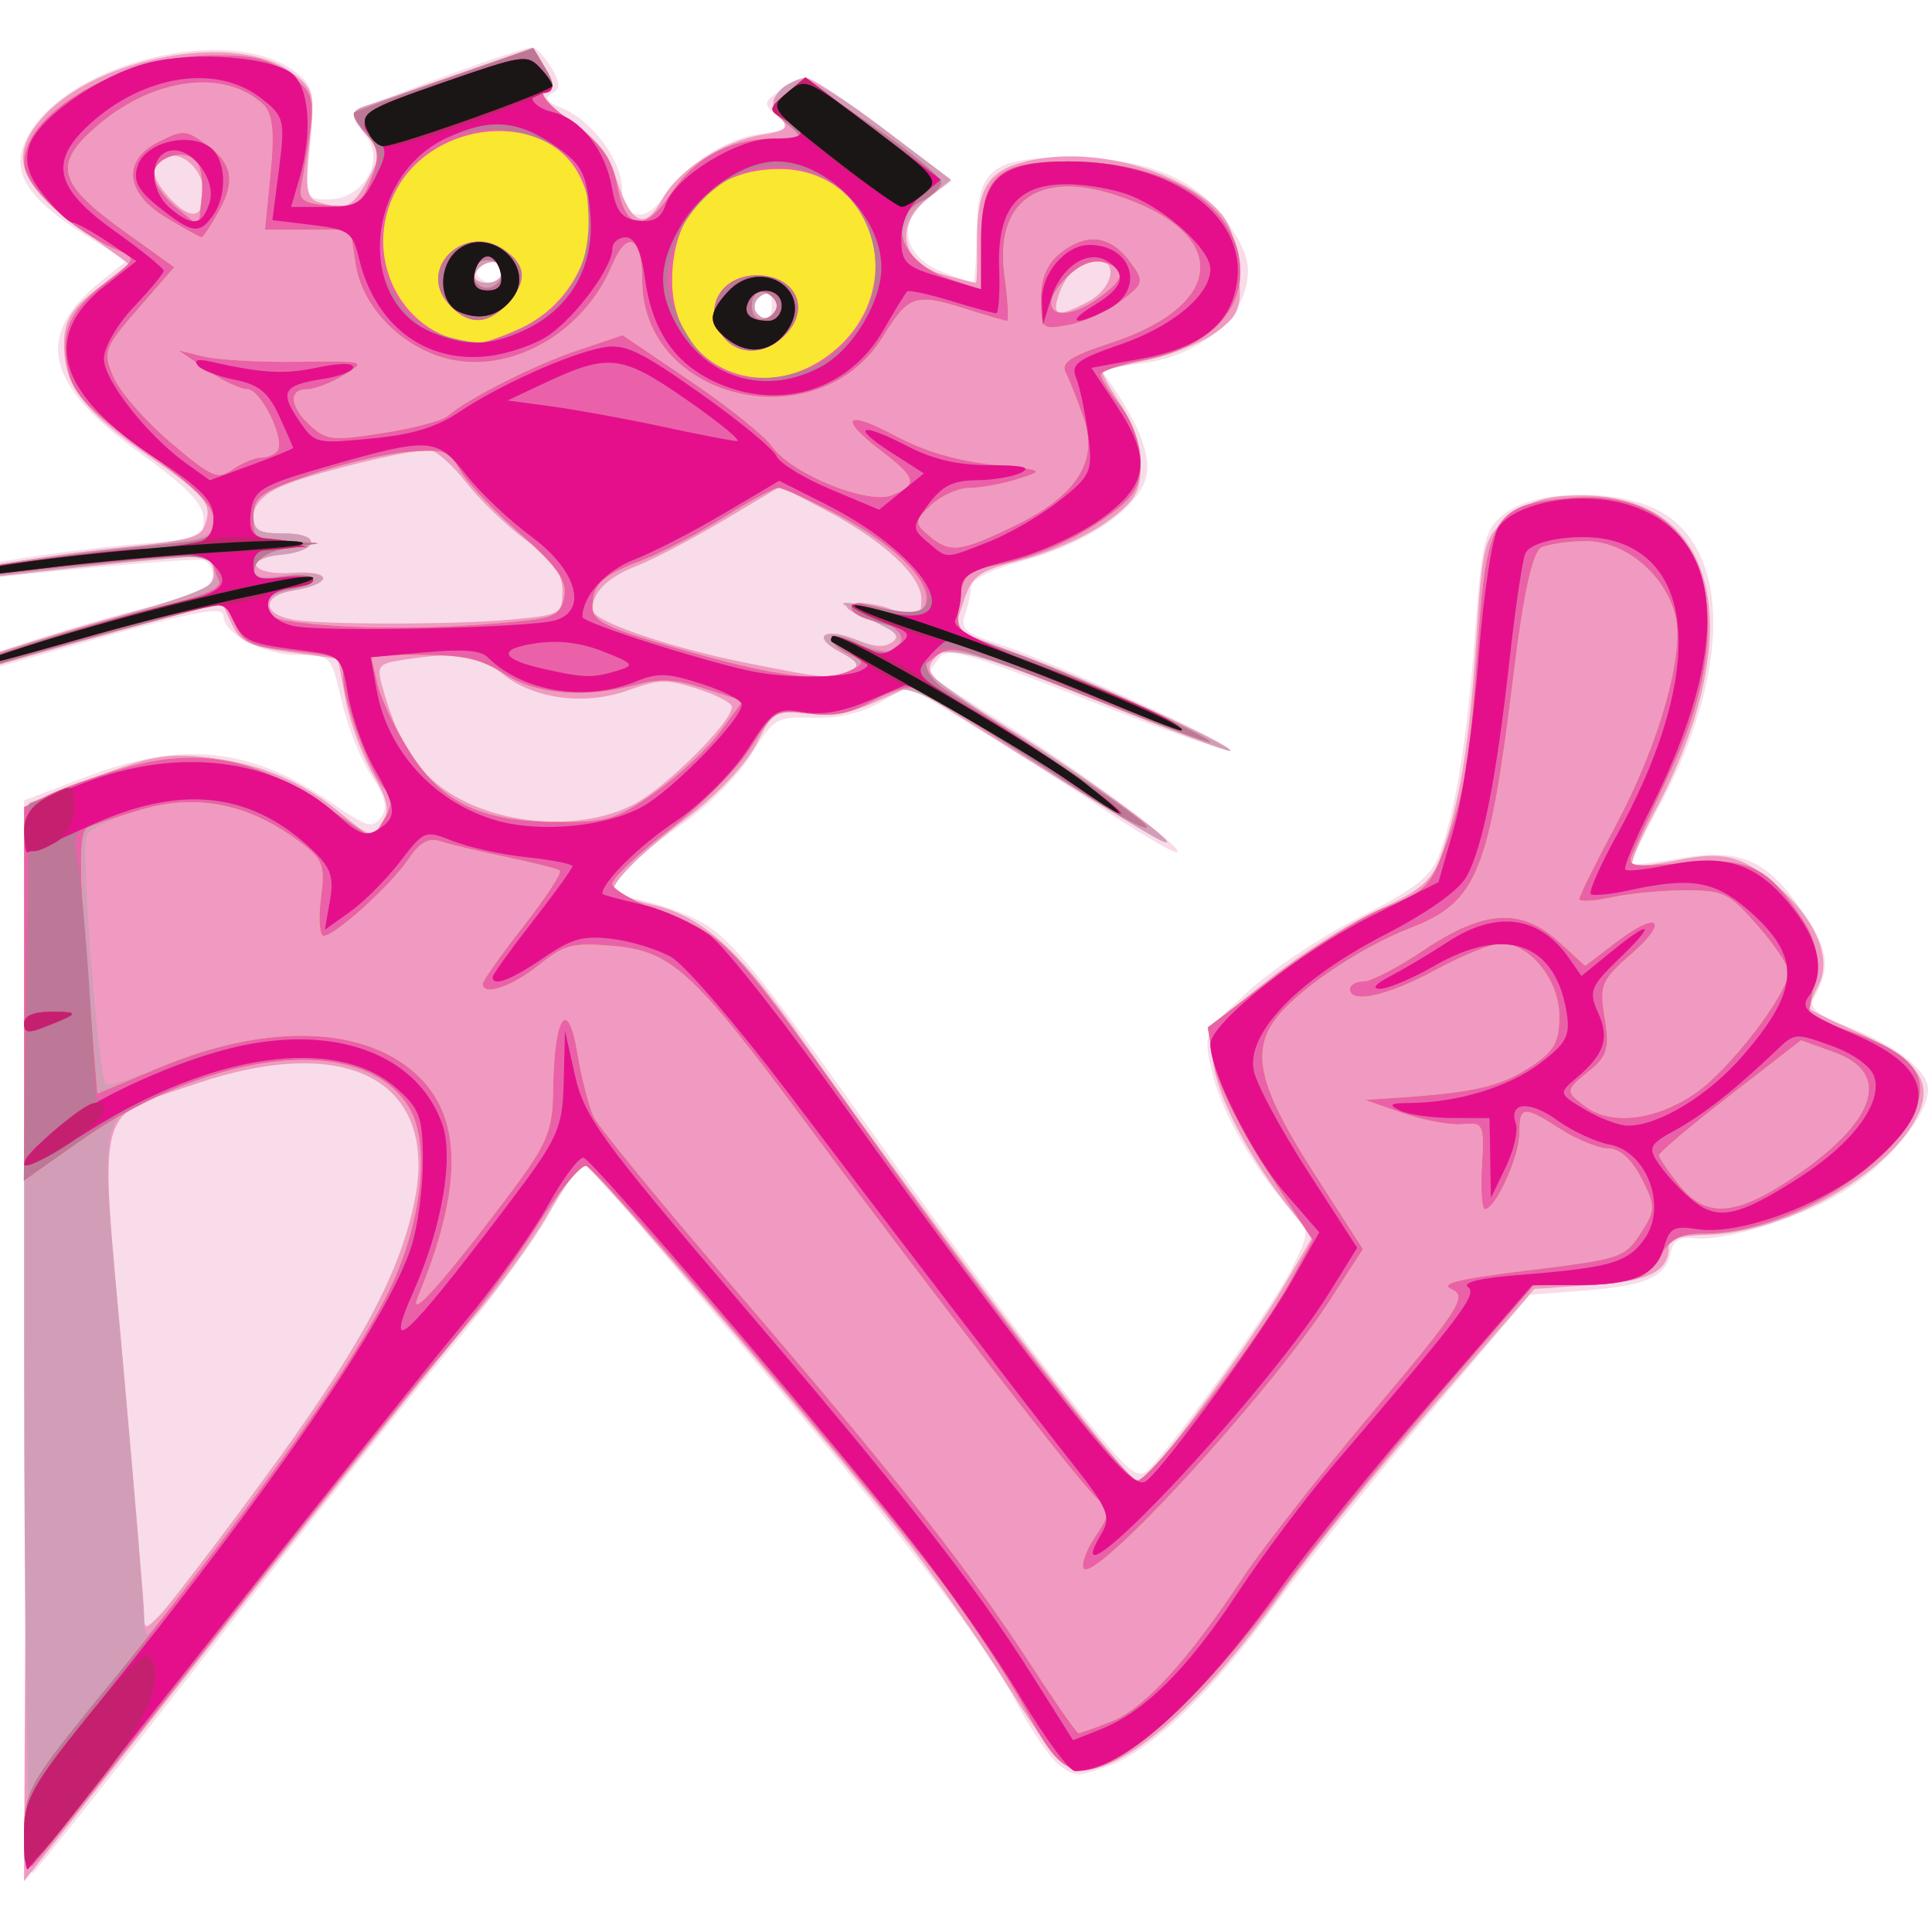 <?xml version="1.0" encoding="UTF-8" standalone="no"?>
<!-- Created with Inkscape (http://www.inkscape.org/) -->

<svg
   xmlns:dc="http://purl.org/dc/elements/1.1/"
   xmlns:cc="http://creativecommons.org/ns#"
   xmlns:rdf="http://www.w3.org/1999/02/22-rdf-syntax-ns#"
   xmlns:svg="http://www.w3.org/2000/svg"
   xmlns="http://www.w3.org/2000/svg"
   xmlns:sodipodi="http://sodipodi.sourceforge.net/DTD/sodipodi-0.dtd"
   xmlns:inkscape="http://www.inkscape.org/namespaces/inkscape"
   width="800mm"
   height="800mm"
   viewBox="0 0 800 800"
   version="1.1"
   id="svg8"
   inkscape:version="0.92.4 (5da689c313, 2019-01-14)"
   sodipodi:docname="pink-panter-sin resultados-search.svg">
  <defs
     id="defs2" />
  <sodipodi:namedview
     id="base"
     pagecolor="#ffffff"
     bordercolor="#666666"
     borderopacity="1.0"
     inkscape:pageopacity="0.0"
     inkscape:pageshadow="2"
     inkscape:zoom="0.175"
     inkscape:cx="1478.1813"
     inkscape:cy="1546.524"
     inkscape:document-units="mm"
     inkscape:current-layer="layer1"
     showgrid="false"
     inkscape:window-width="1600"
     inkscape:window-height="837"
     inkscape:window-x="-8"
     inkscape:window-y="-8"
     inkscape:window-maximized="1" />
  <g
     inkscape:label="Capa 1"
     inkscape:groupmode="layer"
     id="layer1"
     transform="translate(0,503)">
    <g
       id="g21"
       transform="translate(4.536,3.024)">
      <path
         style="fill:#f8dce9;stroke-width:3.602"
         d="M 5.455,49.006 V -174.599 l 25.426,-9.677 c 40.108,-15.265 68.466,-12.311 101.765,10.602 14.882,10.24 17.076,10.881 20.642,6.029 2.857,-3.889 1.747,-8.708 -3.912,-16.976 -4.346,-6.351 -9.913,-20.244 -12.372,-30.875 -4.442,-19.209 -4.557,-19.328 -18.476,-19.328 -13.837,0 -30.517,-8.779 -30.517,-16.061 0,-4.78 -12.526,-2.107 -77.706,16.584 -30.252,8.675 -55.824,15.148 -56.826,14.384 -2.824,-2.151 67.051,-25.769 100.478,-33.962 22.03,-5.4 29.926,-8.782 29.926,-12.819 0,-3.016 -1.769,-6.316 -3.931,-7.334 -3.715,-1.749 -112.553,9.076 -130.222,12.951 -5.512,1.209 -6.884,0.764 -4.128,-1.34 5.569,-4.251 71.797,-15.65 106.291,-18.295 26.675,-2.046 27.863,-2.491 27.863,-10.46 0,-6.16 -6.884,-13.268 -26.492,-27.353 -39.28,-28.216 -43.873,-48.735 -15.908,-71.063 l 10.736,-8.572 -11.442,-6.855 C 6.295,-423.206 -1.273,-434.646 7.033,-449.787 23.862,-480.464 91.083,-496.579 117.69,-476.314 c 7.63,5.812 8.325,9.096 6.28,29.692 -2.255,22.708 -2.111,23.158 7.399,23.158 14.047,0 23.585,-15.164 16.05,-25.518 -3,-4.122 -5.52,-8.487 -5.6,-9.701 -0.141,-2.134 68.208,-27.661 74.063,-27.661 1.592,0 5.145,3.762 7.895,8.361 3.85,6.436 3.874,8.892 0.105,10.666 -3.36,1.581 -2.061,3.461 4.137,5.988 12.735,5.191 25.07,21.876 25.088,33.935 0.018,12.137 9.606,13.923 16.886,3.144 8.847,-13.1 25.76,-24.274 39.769,-26.276 12.848,-1.836 13.423,-2.403 7.499,-7.389 -5.826,-4.903 -5.718,-5.882 1.165,-10.627 4.17,-2.874 9.343,-5.226 11.496,-5.226 2.152,0 16.45,9.622 31.773,21.383 l 27.859,21.383 -9.706,6.945 c -13.269,9.495 -10.554,24.191 5.649,30.573 6.429,2.532 12.245,4.596 12.925,4.586 0.68,-0.009 1.324,-9.221 1.43,-20.47 0.251,-26.657 5.999,-31.388 38.137,-31.388 32.53,0 53.552,8.776 66.333,27.692 7.626,11.286 9.185,17.131 6.97,26.122 -3.872,15.719 -21.89,28.803 -43.247,31.404 -9.409,1.146 -16.476,2.955 -15.705,4.02 14.145,19.537 20.007,33.704 17.744,42.89 -3.278,13.307 -24.549,27.725 -51.766,35.088 -12.449,3.368 -20.745,7.508 -20.779,10.37 -0.033,2.62 -1.149,7.868 -2.485,11.662 -2.005,5.694 0.196,7.733 12.616,11.686 21.551,6.858 90.601,38.196 96.9,43.977 2.925,2.685 -22.048,-5.896 -55.496,-19.069 -52.596,-20.713 -61.321,-23.261 -64.559,-18.854 -2.059,2.803 -4.138,5.616 -4.62,6.252 -0.482,0.636 13.056,9.747 30.083,20.246 32.982,20.337 78.364,54.187 72.648,54.187 -1.889,0 -15.757,-8.226 -30.817,-18.28 -15.061,-10.054 -39.257,-25.51 -53.77,-34.347 l -26.387,-16.067 -11.925,6.715 c -7.87,4.432 -17.294,6.552 -27.715,6.236 -15.1,-0.459 -16.212,0.207 -25.446,15.223 -5.311,8.636 -18.115,21.565 -28.455,28.73 -26.316,18.238 -35.535,30.653 -22.762,30.653 3.496,0 13.46,2.76 22.143,6.134 18.516,7.195 24.812,14.503 82.743,96.045 23.341,32.854 56.62,77.795 73.953,99.868 28.171,35.875 32.09,39.544 36.945,34.584 11.966,-12.226 51.419,-67.521 58.954,-82.625 7.881,-15.798 7.885,-16.238 0.212,-24.525 C 515.462,-20.763 501.438,-45.041 497.51,-61.501 c -3.941,-16.514 -3.939,-16.518 14.048,-33.337 9.894,-9.251 30.964,-23.39 46.822,-31.42 23.423,-11.86 29.643,-16.779 33.15,-26.214 6.755,-18.17 11.66,-48.938 14.853,-93.175 2.649,-36.696 3.872,-41.401 12.465,-47.946 12.755,-9.715 46.541,-10.201 63.662,-0.916 29.94,16.238 29.843,67.26 -0.232,122.811 -6.775,12.514 -11.836,23.121 -11.246,23.571 0.59,0.45 9.781,-0.7 20.424,-2.555 24.833,-4.328 36.246,0.862 51.146,23.257 10.108,15.193 10.907,22.155 3.98,34.667 -2.244,4.052 1.005,6.837 13.759,11.793 20.213,7.854 33.522,18.202 33.522,26.064 0,10.303 -15.752,29.737 -33.461,41.282 -17.662,11.515 -50.943,22.01 -64.306,20.278 -5.061,-0.656 -7.907,1.25 -8.772,5.875 -1.901,10.166 -10.062,13.8 -35.483,15.799 l -22.886,1.799 -42.923,50.658 c -23.608,27.862 -51.825,62.98 -62.704,78.04 -25.343,35.082 -50.727,59.645 -68.42,66.207 -13.045,4.838 -14.428,4.825 -20.866,-0.188 -3.792,-2.953 -11.723,-14.524 -17.624,-25.713 -13.901,-26.359 -48.099,-70.819 -113.443,-147.486 -28.954,-33.971 -54.867,-64.93 -57.585,-68.797 -2.717,-3.867 -6.269,-7.016 -7.891,-6.997 -1.623,0.019 -8.295,9.569 -14.826,21.222 C 216.14,8.73 197.824,33.636 181.97,52.423 166.116,71.21 121.5,127.094 82.824,176.609 44.147,226.125 10.917,267.982 8.979,269.625 7.029,271.278 5.455,172.762 5.455,49.006 Z M 315.039,-380.077 c 0,-5.079 -1.221,-5.987 -4.594,-3.418 -2.527,1.924 -3.346,5.037 -1.82,6.917 4.27,5.262 6.414,4.092 6.414,-3.499 z m -111.45,-13.519 c 0,-2.594 -1.748,-4.716 -3.884,-4.716 -5.205,0 -8.933,4.91 -5.635,7.421 4.649,3.541 9.519,2.156 9.519,-2.705 z"
         id="path39"
         inkscape:connector-curvature="0" />
      <path
         style="fill:#f09ac2;stroke-width:3.602"
         d="M 6.473,49.704 7.519,-173.518 34.35,-183.978 c 22.204,-8.656 29.868,-10.156 44.445,-8.699 22.889,2.289 41.159,9.645 57.354,23.093 12.483,10.365 13.244,10.563 17.482,4.532 3.42,-4.867 2.571,-9.508 -3.721,-20.341 -4.483,-7.72 -9.587,-21.636 -11.343,-30.925 l -3.191,-16.889 -19.95,-2.776 c -16.672,-2.32 -20.616,-4.231 -24.003,-11.632 l -4.053,-8.856 -44.053,12.022 c -24.229,6.612 -51.304,14.33 -60.166,17.152 -8.862,2.822 -16.957,4.487 -17.988,3.702 -2.592,-1.974 44.809,-18.076 85.197,-28.941 28.476,-7.66 33.504,-10.074 33.513,-16.087 0.013,-8.835 -2.771,-8.864 -71.768,-0.753 -29.262,3.44 -55.267,6.127 -57.789,5.971 -10.196,-0.631 55.117,-12.153 88.708,-15.65 33.871,-3.526 36.095,-4.224 38.033,-11.947 1.731,-6.898 -1.841,-10.89 -22.461,-25.103 -28.605,-19.717 -36.628,-30.05 -36.628,-47.175 0,-9.783 2.865,-14.685 13.415,-22.95 l 13.415,-10.51 -21.671,-15.836 C 2.434,-430.62 -0.942,-442.374 13.98,-458.336 c 22.688,-24.269 78.691,-34.336 101.458,-18.238 10.065,7.116 10.508,8.738 8.205,30.006 -2.018,18.625 -1.33,22.806 4.007,24.366 11.283,3.298 13.776,2.13 20.114,-9.424 5.496,-10.019 5.503,-12.068 0.055,-17.991 -7.491,-8.146 -7.671,-10.424 -0.987,-12.516 2.838,-0.889 19.606,-6.681 37.263,-12.872 l 32.103,-11.256 4.999,8.356 c 3.992,6.673 3.927,8.628 -0.322,9.707 -3.353,0.851 0.241,5.013 9.715,11.254 10.788,7.106 16.5,14.298 20.22,25.463 6.214,18.648 11.751,21.027 18.795,8.074 6.561,-12.065 24.956,-24.043 41.06,-26.737 10.762,-1.8 11.726,-2.803 7.571,-7.871 -3.669,-4.474 -3.518,-6.949 0.655,-10.779 2.979,-2.734 7.465,-4.971 9.968,-4.971 2.503,0 17.11,9.493 32.46,21.095 l 27.91,21.095 -9.82,7.987 c -13.977,11.368 -10.62,26.734 6.853,31.374 6.912,1.835 12.891,3.337 13.286,3.337 0.395,0 0.626,-6.72 0.515,-14.934 -0.323,-23.803 3.899,-31.262 19.98,-35.305 24.369,-6.126 56.902,1.105 76.364,16.971 7.671,6.254 10.48,12.619 11.827,26.803 1.575,16.59 0.654,19.449 -8.524,26.439 -5.66,4.311 -18.412,9.616 -28.338,11.79 -9.926,2.174 -18.642,4.267 -19.367,4.653 -0.726,0.385 2.525,6.44 7.224,13.456 4.699,7.015 8.544,18.657 8.544,25.871 0,10.901 -2.424,14.857 -14.358,23.43 -7.897,5.673 -23.48,12.622 -34.63,15.442 -18.104,4.58 -20.699,6.41 -24.266,17.114 l -3.994,11.985 27.273,10.152 c 29.094,10.83 87.126,37.372 87.126,39.849 0,0.818 -24.792,-8.478 -55.094,-20.659 -30.302,-12.181 -57.17,-22.147 -59.708,-22.147 -2.538,0 -6.445,2.607 -8.684,5.793 -3.465,4.932 1.266,9.097 31.845,28.029 34.274,21.22 78.611,54.087 60.145,44.586 -4.836,-2.488 -29.473,-17.552 -54.749,-33.475 l -45.956,-28.951 -14.567,6.546 c -10.235,4.6 -18.682,6.038 -28.404,4.836 -13.258,-1.639 -14.135,-1.116 -20.96,12.496 -4.086,8.149 -16.415,21.283 -28.914,30.803 -18.858,14.363 -30.877,26.357 -30.877,30.81 0,0.705 7.258,2.937 16.128,4.962 21.023,4.797 35.75,18.001 62.364,55.913 60.092,85.602 134.623,183.54 139.583,183.421 3.844,-0.092 45.674,-56.801 59.965,-81.294 l 11.798,-20.22 -8.957,-11.303 C 513.032,-26.273 500.222,-50.485 497.892,-65.467 c -2.312,-14.866 -2.145,-15.122 22.664,-34.79 13.746,-10.897 34.429,-24.058 45.961,-29.245 16.913,-7.608 21.824,-11.791 25.394,-21.632 7.952,-21.92 12.062,-46.826 14.843,-89.959 2.633,-40.836 3.161,-42.748 14.113,-51.09 9.003,-6.857 15.204,-8.666 29.714,-8.666 56.931,0 69.716,56.676 29.689,131.615 -5.877,11.002 -9.843,20.645 -8.815,21.428 1.028,0.783 9.479,-0.137 18.78,-2.044 19.589,-4.018 27.38,-1.781 42.976,12.336 14.666,13.276 20.67,28.587 15.371,39.202 -2.338,4.685 -4.252,8.998 -4.252,9.586 0,0.588 8.373,4.806 18.606,9.373 25.736,11.488 32.963,20.513 27.156,33.915 -10.555,24.359 -54.921,50.047 -87.563,50.699 -11.324,0.226 -16.006,1.711 -16.05,5.088 -0.135,10.214 -8.01,14.116 -31.737,15.724 l -23.925,1.621 -42.197,48.732 c -23.208,26.802 -51.024,61.132 -61.813,76.287 -33.561,47.145 -64.73,74.545 -84.863,74.603 -5.19,0.016 -13.505,-10.03 -29.265,-35.349 -12.108,-19.453 -32.209,-48.103 -44.668,-63.665 C 329.248,79.883 239.85,-24.179 237.017,-24.179 c -1.483,0 -8.051,9.362 -14.596,20.804 C 215.877,8.067 201.216,28.227 189.841,41.426 178.466,54.625 132.32,112.112 87.293,169.175 L 5.427,272.926 Z M 103.195,108.488 C 143.584,53.599 160.238,23.27 166.855,-7.441 177.796,-58.224 139.957,-78.927 76.096,-57.098 c -41.773,14.279 -39.547,5.611 -29.691,115.566 4.72,52.662 8.642,99.115 8.714,103.228 0.129,7.355 0.235,7.375 6.403,1.191 3.449,-3.458 22.202,-27.938 41.672,-54.398 z m 154.477,-281.304 c 13.254,-6.764 40.856,-34.138 40.856,-40.518 0,-1.622 -6.44,-4.998 -14.311,-7.503 -12.724,-4.049 -15.877,-3.986 -28.435,0.576 -17.997,6.537 -39.248,3.791 -52.253,-6.753 -9.854,-7.989 -18.38,-9.247 -40.172,-5.928 -11.94,1.819 -12.247,2.295 -8.868,13.749 5.422,18.379 11.687,29.281 21.512,37.429 20.539,17.034 57.82,21.119 81.67,8.947 z m 89.778,-55.367 c 4.378,-2.113 3.543,-3.78 -3.879,-7.739 -12.255,-6.538 -6.915,-10.681 6.644,-5.154 7.531,3.07 11.642,3.289 14.915,0.796 3.273,-2.493 0.69,-4.989 -9.371,-9.053 -10.212,-4.126 -12.034,-5.914 -6.882,-6.754 3.854,-0.629 10.698,0.361 15.208,2.2 11.594,4.726 12.871,4.301 12.871,-4.276 0,-9.512 -15.979,-24.221 -39.968,-36.792 l -18.379,-9.631 -23.456,13.992 c -12.901,7.696 -29.268,16.266 -36.371,19.045 -11.844,4.634 -18.043,10.836 -18.043,18.054 0,4.604 31.686,15.539 63.349,21.861 34.456,6.88 36.005,7.003 43.362,3.452 z m -140.765,-21.255 c 21.029,-1.924 21.671,-2.277 21.671,-11.932 0,-7.305 -3.933,-12.829 -14.799,-20.784 -8.139,-5.959 -19.461,-16.847 -25.159,-24.197 -5.698,-7.349 -12.633,-13.362 -15.411,-13.362 -9.262,0 -49.739,10.013 -61.242,15.15 -7.128,3.183 -11.351,7.741 -11.351,12.251 0,5.927 2.224,7.182 12.727,7.182 15.93,0 14.31,7.414 -1.939,8.873 -15.95,1.432 -10.995,8.654 5.1,7.432 16.43,-1.247 17.114,4.516 0.858,7.236 -12.969,2.17 -13.528,9.528 -0.916,12.072 10.914,2.201 66.725,2.25 90.46,0.078 z m 110.418,-133.153 c -1.997,-2.461 -4.372,-2.644 -7.123,-0.548 -2.27,1.729 -2.78,4.805 -1.132,6.836 1.997,2.461 4.372,2.644 7.123,0.548 2.27,-1.729 2.78,-4.805 1.132,-6.836 z m 129.107,1.394 c 10.099,-5.388 12.489,-17.114 3.488,-17.114 -7.015,0 -13.037,5.609 -16.034,14.934 -2.681,8.342 0.092,8.824 12.546,2.18 z M 203.589,-393.858 c 0,-5.552 -8.886,-4.585 -11.437,1.244 -0.899,2.053 1.307,3.733 4.902,3.733 3.595,0 6.536,-2.24 6.536,-4.978 z M 79.755,-426.223 c 0,-9.682 -9.242,-17.955 -16.33,-14.618 -6.078,2.861 -5.355,8.552 2.117,16.677 8.785,9.553 14.213,8.766 14.213,-2.059 z"
         id="path37"
         inkscape:connector-curvature="0" />
      <path
         style="fill:#d29eb7;stroke-width:3.602"
         d="M 5.455,48.833 V -171.801 l 10.036,-5.008 c 5.52,-2.755 19.762,-7.823 31.65,-11.264 29.955,-8.669 53.767,-4.284 82.103,15.121 l 20.562,14.081 4.796,-8.017 c 3.355,-5.608 3.5,-9.225 0.482,-12.04 -5.988,-5.585 -17.539,-36.369 -17.539,-46.742 0,-7.879 -1.632,-8.737 -20.357,-10.699 -17.664,-1.85 -20.91,-3.341 -24.538,-11.268 l -4.181,-9.135 -44.603,12.172 c -24.532,6.694 -51.854,14.48 -60.716,17.302 -8.862,2.822 -17.019,4.44 -18.127,3.596 -2.528,-1.925 26.316,-11.737 79.646,-27.093 33.515,-9.651 41.01,-12.962 39.854,-17.608 -0.783,-3.147 -2.166,-6.304 -3.072,-7.014 -0.906,-0.711 -23.484,1.075 -50.173,3.969 -79.979,8.671 -84.082,8.839 -52.653,2.158 15.892,-3.378 46.076,-7.861 67.077,-9.962 36.679,-3.669 38.182,-4.13 38.182,-11.708 0,-5.679 -8.02,-13.671 -28.636,-28.538 -22.306,-16.086 -29.25,-23.252 -31.413,-32.42 -3.815,-16.17 -0.014,-25.315 15.402,-37.056 12.476,-9.502 12.739,-10.181 5.161,-13.344 -18.815,-7.852 -38.942,-26.658 -38.942,-36.387 0,-21.063 41.313,-44.495 78.451,-44.495 17.072,0 22.984,1.518 31.664,8.129 11.097,8.452 11.126,8.762 4.493,46.89 -0.86,4.942 1.616,6.49 11.566,7.23 11.389,0.848 13.13,-0.225 17.346,-10.687 3.786,-9.395 3.534,-12.882 -1.308,-18.148 -7.336,-7.977 -7.491,-10.266 -0.835,-12.35 2.838,-0.889 19.606,-6.681 37.263,-12.872 l 32.103,-11.256 4.999,8.356 c 3.894,6.51 3.9,8.635 0.026,9.618 -2.894,0.735 1.7,6.096 10.993,12.83 12.495,9.053 16.604,14.813 18.905,26.497 3.624,18.405 11.242,19.372 22.319,2.834 9.825,-14.669 24.462,-22.488 42.094,-22.488 12.824,0 12.976,-0.162 5.836,-6.171 -8.042,-6.769 -6.119,-14.89 4.244,-17.918 4.574,-1.337 15.48,4.748 35.123,19.594 l 28.489,21.533 -10.674,8.486 c -14.668,11.661 -11.01,24.84 8.902,32.072 l 14.268,5.182 v -19.685 c 0,-27.95 6.178,-33.66 36.417,-33.66 41.894,0 70.906,18.744 70.906,45.811 0,17.962 -14.857,31.588 -39.616,36.337 -9.995,1.917 -18.173,4.698 -18.173,6.18 0,1.482 3.708,7.327 8.24,12.989 4.645,5.803 8.247,15.854 8.256,23.039 0.012,10.302 -2.556,14.604 -13.4,22.442 -14.415,10.419 -31.607,17.752 -49.097,20.94 -9.107,1.66 -11.17,4.025 -12.453,14.276 l -1.538,12.286 26.9,10.012 c 28.794,10.717 86.753,37.246 86.753,39.709 0,0.818 -25.34,-8.698 -56.31,-21.148 -55.26,-22.214 -65.719,-24.21 -70.431,-13.443 -0.734,1.677 14.944,13.128 34.841,25.446 33.921,21.001 76.326,52.108 63.313,46.445 -3.237,-1.408 -24.598,-14.517 -47.47,-29.13 -59.69,-38.136 -57.169,-37.13 -72.03,-28.761 -9.304,5.239 -15.887,6.533 -26.54,5.217 -13.651,-1.687 -14.515,-1.184 -23.758,13.847 -5.275,8.579 -20.38,23.891 -33.565,34.028 -13.185,10.137 -23.967,20.33 -23.959,22.651 0.008,2.321 9.76,7.758 21.671,12.081 25.638,9.305 28.103,12.016 88.619,97.443 49.446,69.8 100.895,135.908 106.971,137.451 4.682,1.189 50.337,-58.313 63.792,-83.139 L 538.978,7.376 519.793,-21.764 c -10.551,-16.027 -20.318,-35.819 -21.703,-43.984 l -2.518,-14.844 28.407,-21.634 c 15.624,-11.899 36.254,-24.682 45.844,-28.408 15.248,-5.924 18.192,-8.842 23.456,-23.257 8.689,-23.795 10.817,-36.754 14.239,-86.726 3.527,-51.51 6.854,-56.658 38.314,-59.285 54.919,-4.585 73.097,45.76 41.094,113.807 -7.319,15.563 -14.343,30.804 -15.609,33.87 -2.082,5.043 -0.082,5.376 20.978,3.491 26.831,-2.402 34.764,1.195 48.785,22.119 6.347,9.472 7.664,15.718 5.697,27.013 l -2.559,14.693 16.445,5.648 c 28.988,9.956 35.765,20.202 25.193,38.088 -13.858,23.444 -54.873,45.894 -83.928,45.938 -10.862,0.016 -14.467,1.846 -19.515,9.904 -5.711,9.115 -7.973,9.955 -29.114,10.808 l -22.922,0.924 -37.933,43.944 c -20.863,24.169 -51.263,61.876 -67.556,83.793 -33.67,45.294 -66.625,74.396 -82.3,72.679 -7.639,-0.837 -12.23,-5.929 -22.551,-25.013 -7.128,-13.179 -22.428,-36.523 -34.001,-51.876 C 356.208,110.361 243.279,-21.963 238.248,-23.24 235.939,-23.826 226.756,-12.605 217.842,1.695 208.928,15.996 191.289,39.722 178.645,54.42 166.001,69.118 123.474,122.172 84.14,172.319 44.806,222.465 11.011,264.838 9.039,266.481 7.009,268.173 5.455,173.815 5.455,48.833 Z M 455.767,206.752 c 13.445,-5.295 31.59,-25.188 54.351,-59.585 8.01,-12.104 32.391,-43.18 54.18,-69.057 35.188,-41.789 38.813,-47.401 32.428,-50.199 -5.537,-2.426 1.821,-4.257 32.025,-7.97 37.796,-4.647 39.46,-5.196 46.021,-15.202 6.209,-9.47 6.245,-11.472 0.406,-22.794 -4.099,-7.948 -9.031,-12.412 -13.714,-12.412 -4.022,0 -12.832,-3.537 -19.577,-7.86 -15.668,-10.041 -17.264,-9.887 -17.264,1.673 0,9.547 -9.926,31.339 -14.274,31.339 -1.272,0 -1.831,-8.135 -1.243,-18.078 1.002,-16.938 0.506,-18.019 -7.87,-17.139 -4.917,0.516 -16.062,-1.532 -24.767,-4.551 l -15.827,-5.49 14.447,-0.982 c 30.571,-2.078 41.456,-4.584 53.54,-12.328 10.331,-6.621 12.505,-10.351 12.505,-21.459 0,-14.794 -12.194,-30.012 -24.048,-30.012 -3.815,0 -16.081,4.952 -27.258,11.004 -19.816,10.731 -35.378,14.188 -35.378,7.86 0,-1.729 2.525,-3.144 5.611,-3.144 3.086,0 14.403,-5.895 25.15,-13.1 24.811,-16.634 40.169,-17.524 55.831,-3.236 l 10.812,9.864 13.083,-9.965 c 17.498,-13.328 22.041,-8.79 5.534,5.529 -11.843,10.273 -12.809,12.664 -10.53,26.043 2.085,12.238 1.055,15.907 -6.085,21.674 -10.301,8.321 -10.337,8.573 -2.108,14.841 10.55,8.036 28.76,6.022 45.248,-5.005 14.227,-9.514 39.077,-41.777 39.077,-50.733 0,-2.347 -5.748,-10.876 -12.772,-18.953 -11.806,-13.576 -14.072,-14.687 -29.954,-14.687 -9.45,0 -23.206,1.316 -30.569,2.924 -7.363,1.608 -13.388,1.913 -13.388,0.676 0,-1.237 6.678,-14.724 14.839,-29.971 18.235,-34.066 28.89,-71.513 24.901,-87.506 -4.242,-17.005 -20.824,-30.758 -37.011,-30.698 -7.177,0.026 -15.463,1.215 -18.414,2.64 -3.552,1.716 -7.373,18.966 -11.307,51.041 -10.28,83.833 -15.067,95.689 -43.02,106.55 -21.713,8.437 -48.387,26.744 -56.608,38.852 -9.219,13.579 -5.153,28.407 17.415,63.51 l 19.643,30.553 -13.431,20.819 C 521.202,71.085 447.518,151.2 444.06,143.298 c -0.858,-1.961 1.474,-8.034 5.182,-13.496 5.938,-8.745 6.02,-10.554 0.691,-15.147 -7.123,-6.14 -68.319,-85.065 -120.657,-155.615 -46.876,-63.187 -55.807,-71.352 -80.287,-73.405 -16.672,-1.398 -19.807,-0.565 -30.693,8.158 -11.131,8.92 -22.963,12.805 -22.963,7.54 0,-1.196 7.597,-11.915 16.883,-23.82 9.286,-11.905 16.063,-22.27 15.061,-23.033 -1.002,-0.763 -10.921,-3.286 -22.043,-5.605 -11.121,-2.32 -23.346,-5.238 -27.165,-6.486 -5.137,-1.678 -8.649,0.241 -13.493,7.375 -7.427,10.939 -30.435,31.737 -35.11,31.737 -1.702,0 -2.205,-7.048 -1.118,-15.662 1.826,-14.471 0.966,-16.381 -11.307,-25.113 -20.281,-14.43 -40.886,-18.026 -64.287,-11.219 -10.459,3.042 -20.109,7.7 -21.444,10.351 -2.543,5.048 4.96,100.745 8.086,103.126 0.99,0.754 12.211,-2.923 24.934,-8.172 42.859,-17.681 84.012,-15.559 105.015,5.414 17.73,17.705 17.487,46.565 -0.766,90.612 -4.201,10.139 9.146,-4.481 33.977,-37.217 19.911,-26.25 21.694,-30.239 21.961,-49.124 0.424,-30.012 6.112,-38.074 10.066,-14.266 1.723,10.375 4.807,22.269 6.852,26.432 2.046,4.162 29.36,37.41 60.698,73.883 64.345,74.89 94.801,113.63 120.721,153.56 9.822,15.13 18.464,27.51 19.206,27.51 0.742,0 6.909,-2.19 13.705,-4.867 z M 88.295,130.661 C 149.019,49.653 165.124,20.712 169.212,-14.748 c 3.096,-26.859 -4.269,-40.856 -25.543,-48.545 -19.185,-6.934 -38.819,-5.34 -68.795,5.587 -41.35,15.072 -38.494,3.479 -28.531,115.856 4.801,54.147 8.71,101.632 8.687,105.522 -0.023,3.891 0.691,7.074 1.587,7.074 0.896,0 15.151,-18.039 31.677,-40.086 z M 737.695,-18.252 c 34.593,-23.193 41.355,-43.286 17.483,-51.956 l -13.918,-5.055 -29.424,22.815 c -16.183,12.548 -29.417,23.688 -29.409,24.756 0.008,1.068 3.696,6.539 8.195,12.159 11.181,13.967 23.222,13.272 47.072,-2.718 z M 266.698,-177.958 c 9.635,-6.765 21.753,-18.037 26.927,-25.05 l 9.408,-12.75 -15.668,-5.078 c -12.368,-4.008 -18.338,-4.361 -28.344,-1.674 -21.518,5.777 -41.217,4.171 -54.679,-4.457 -9.652,-6.186 -16.851,-7.86 -33.798,-7.86 H 149.009 l 2.724,11.79 c 1.498,6.484 7.742,19.571 13.875,29.082 13.417,20.807 29.752,28.284 61.808,28.291 19.576,0.003 23.524,-1.231 39.282,-12.295 z m 80.752,-50.226 c 4.378,-2.113 3.543,-3.78 -3.879,-7.739 -13.325,-7.109 -6.042,-10.715 8.461,-4.19 8.767,3.945 12.77,4.404 14.951,1.716 1.638,-2.019 0.069,-5.225 -3.486,-7.124 -3.556,-1.899 -9.876,-5.27 -14.046,-7.491 -6.947,-3.7 -6.719,-3.931 2.738,-2.762 5.676,0.702 13.33,2.246 17.01,3.433 10.862,3.502 12.941,-7.163 3.632,-18.636 -7.609,-9.377 -47.005,-33.016 -55.024,-33.016 -1.843,0 -12.044,5.501 -22.667,12.223 -10.624,6.723 -25.817,14.702 -33.763,17.731 -16.749,6.385 -20.489,9.899 -20.576,19.335 -0.052,5.65 5.522,8.481 31.927,16.211 42.652,12.487 64.082,15.444 74.721,10.309 z m -132.771,-21.063 c 10.627,-1.22 13.408,-3.151 14.472,-10.05 1.002,-6.494 -3.396,-12.654 -18.351,-25.706 -10.818,-9.441 -21.974,-21.239 -24.791,-26.218 -4.685,-8.281 -6.569,-8.932 -22.073,-7.638 -9.323,0.779 -27.434,5.071 -40.246,9.539 -19.449,6.782 -23.295,9.45 -23.295,16.157 0,6.879 1.83,8.034 12.727,8.034 15.793,0 14.376,7.406 -1.694,8.855 -6.397,0.577 -11.033,2.949 -11.033,5.644 0,3.611 3.227,4.188 14.447,2.585 17.917,-2.56 19.849,3.52 2.064,6.495 -14.529,2.431 -16.463,10.201 -3.096,12.44 23.76,3.98 65.491,3.923 100.87,-0.137 z m 200.716,-38.974 c 25.975,-12.547 35.091,-26.819 28.708,-44.948 -2.569,-7.297 -5.88,-15.654 -7.356,-18.571 -2.094,-4.135 1.968,-6.827 18.447,-12.227 48.974,-16.047 49.771,-46.15 1.628,-61.472 -31.698,-10.088 -49.588,3.119 -45.416,33.527 1.415,10.313 1.9,18.75 1.077,18.75 -0.823,0 -8.165,-2.122 -16.315,-4.716 -21.688,-6.902 -24.439,-6.024 -35.041,11.19 -26.855,43.604 -99.749,26.634 -99.749,-23.222 0,-18.306 -6.163,-21.286 -12.562,-6.074 -11.781,28.008 -41.976,45.067 -68.133,38.492 -19.159,-4.816 -35.376,-21.577 -37.994,-39.269 l -2.091,-14.128 H 122.879 105.159 l 2.334,-23.504 c 1.716,-17.28 0.857,-24.859 -3.245,-28.623 -15.799,-14.499 -44.83,-10.869 -67.776,8.476 -19.41,16.364 -17.55,24.221 10.493,44.33 l 20.677,14.827 -14.99,17.196 c -14.016,16.079 -14.678,17.917 -10.182,28.294 2.645,6.104 13.282,18.276 23.639,27.05 17.249,14.612 19.42,15.546 25.851,11.113 3.861,-2.662 9.087,-4.839 11.612,-4.839 2.525,0 5.55,-1.181 6.721,-2.625 3.541,-4.364 -6.771,-25.671 -12.425,-25.671 -2.898,0 -10.481,-3.617 -16.851,-8.037 l -11.582,-8.037 10.319,2.535 c 5.676,1.394 23.207,2.377 38.959,2.184 28.55,-0.35 28.61,-0.333 19.15,5.502 -5.219,3.219 -12.07,5.853 -15.224,5.853 -7.911,0 -7.183,7.438 1.489,15.207 6.664,5.97 8.984,6.199 29.926,2.946 12.487,-1.939 24.56,-5.129 26.831,-7.089 8.43,-7.277 35.8,-21.091 53.82,-27.162 l 18.596,-6.265 28.088,19.014 c 15.449,10.457 30.595,22.581 33.659,26.941 8.086,11.507 39.811,24.383 49.923,20.261 10.656,-4.343 9.947,-7.194 -4.526,-18.218 -18.229,-13.885 -15.063,-17.512 5.602,-6.418 11.781,6.325 25.665,10.461 40.246,11.988 21.735,2.277 21.986,2.419 10.64,5.999 -6.391,2.017 -15.381,3.667 -19.977,3.667 -4.596,0 -11.757,3.183 -15.911,7.074 -6.895,6.457 -6.987,7.554 -1.054,12.576 8.81,7.457 12.859,7.013 35.405,-3.877 z m 11.094,-94.031 c 0,-8.853 2.677,-14.956 8.509,-19.398 10.786,-8.215 20.432,-6.83 28.479,4.089 5.967,8.097 5.748,8.991 -3.986,16.291 -5.665,4.248 -15.408,8.671 -21.651,9.829 -10.99,2.038 -11.351,1.694 -11.351,-10.811 z m 23.988,-0.463 c 10.795,-7.66 11.438,-11.948 2.199,-14.648 -4.373,-1.278 -9.577,0.582 -14.447,5.163 -15.143,14.244 -5.252,21.904 12.248,9.485 z M 64.276,-415.867 c -17.105,-10.268 -18.392,-23.833 -2.99,-31.519 9.752,-4.867 10.945,-4.845 18.47,0.342 11.79,8.127 13.507,15.444 6.584,28.065 -3.39,6.179 -6.722,11.219 -7.406,11.2 -0.683,-0.019 -7.279,-3.659 -14.658,-8.088 z m 11.91,-24.149 c -5.967,-4.545 -17.07,-0.363 -17.07,6.428 0,3.187 4.179,9.226 9.288,13.422 l 9.288,7.628 1.314,-12.166 c 0.722,-6.691 -0.546,-13.582 -2.818,-15.313 z m 240.917,57.423 c -1.997,-2.461 -4.372,-2.644 -7.123,-0.548 -2.27,1.729 -2.78,4.805 -1.132,6.836 1.997,2.461 4.372,2.644 7.123,0.548 2.27,-1.729 2.78,-4.805 1.132,-6.836 z M 203.589,-393.858 c 0,-5.552 -8.886,-4.585 -11.437,1.244 -0.899,2.053 1.307,3.733 4.902,3.733 3.595,0 6.536,-2.24 6.536,-4.978 z"
         id="path35"
         inkscape:connector-curvature="0" />
      <path
         style="fill:#fae730;stroke-width:3.602"
         d="m 5.455,252.273 c 0,-15.767 2.348,-20.086 28.276,-52.024 C 98.4,120.592 144.123,56.188 158.189,24.941 c 12.005,-26.668 15.068,-57.053 7.194,-71.373 -17.59,-31.993 -80.584,-26.156 -136.193,12.62 L 5.455,-17.261 v -77.27 -77.27 l 10.036,-5.008 c 5.52,-2.755 19.762,-7.823 31.65,-11.264 29.955,-8.669 53.767,-4.284 82.103,15.121 l 20.562,14.081 4.796,-8.017 c 3.355,-5.608 3.5,-9.225 0.482,-12.04 -5.988,-5.585 -17.539,-36.369 -17.539,-46.742 0,-7.879 -1.632,-8.737 -20.357,-10.699 -17.603,-1.844 -20.916,-3.355 -24.493,-11.17 l -4.136,-9.038 -34.328,8.937 c -18.88,4.915 -44.321,11.983 -56.536,15.706 -12.214,3.723 -22.937,6.214 -23.828,5.535 -2.524,-1.922 50.986,-19.396 84.334,-27.538 21.429,-5.233 29.417,-8.576 27.863,-11.662 -1.199,-2.379 -2.179,-5.625 -2.179,-7.213 0,-1.588 -5.108,-2.878 -11.351,-2.868 -11.083,0.018 -83.69,7.666 -104.227,10.979 -7.593,1.225 -8.651,0.884 -4.004,-1.292 6.489,-3.038 59.436,-10.898 97.912,-14.535 19.867,-1.878 21.671,-2.726 21.671,-10.185 0,-5.986 -7.568,-13.594 -28.636,-28.787 -22.306,-16.086 -29.25,-23.252 -31.413,-32.42 -3.815,-16.17 -0.014,-25.315 15.402,-37.056 12.476,-9.502 12.739,-10.181 5.161,-13.344 -18.815,-7.852 -38.942,-26.658 -38.942,-36.387 0,-21.063 41.313,-44.495 78.451,-44.495 17.072,0 22.984,1.518 31.664,8.129 11.097,8.452 11.126,8.762 4.493,46.89 -0.86,4.942 1.616,6.49 11.566,7.23 11.374,0.847 13.132,-0.23 17.31,-10.599 3.821,-9.483 3.488,-12.893 -1.868,-19.118 -3.585,-4.167 -5.802,-8.101 -4.927,-8.742 0.875,-0.641 17.922,-6.899 37.883,-13.908 l 36.292,-12.742 4.938,8.254 c 3.841,6.42 3.833,8.535 -0.034,9.517 -2.894,0.735 1.7,6.096 10.993,12.83 12.495,9.053 16.604,14.813 18.905,26.497 3.624,18.405 11.242,19.372 22.319,2.834 9.825,-14.669 24.462,-22.488 42.094,-22.488 12.907,0 13.02,-0.125 5.697,-6.288 -7.155,-6.022 -7.162,-6.548 -0.152,-12.448 7.188,-6.05 7.828,-5.81 35.686,13.362 15.602,10.737 28.385,21.21 28.407,23.274 0.021,2.063 -3.906,5.857 -8.728,8.429 -13.827,7.377 -7.894,24.4 10.88,31.219 l 14.399,5.23 v -19.685 c 0,-27.95 6.178,-33.66 36.417,-33.66 41.894,0 70.906,18.744 70.906,45.811 0,17.962 -14.857,31.588 -39.616,36.337 -9.995,1.917 -18.173,4.698 -18.173,6.18 0,1.482 3.708,7.327 8.24,12.989 4.645,5.803 8.247,15.854 8.256,23.039 0.012,10.302 -2.556,14.604 -13.4,22.442 -14.415,10.419 -31.607,17.752 -49.097,20.94 -9.182,1.674 -11.167,4.004 -12.503,14.677 -1.586,12.663 -1.546,12.702 21.234,20.635 21.981,7.655 82.676,35.157 82.676,37.461 0,0.617 -24.04,-8.326 -53.421,-19.873 -51.571,-20.268 -53.68,-20.798 -60.885,-15.296 -7.201,5.499 -7.028,5.98 4.92,13.66 57.362,36.872 84.706,55.506 83.168,56.678 -0.999,0.761 -21.978,-11.546 -46.62,-27.349 -24.642,-15.803 -46.998,-29.446 -49.68,-30.318 -2.682,-0.872 -10.459,1.558 -17.281,5.4 -9.334,5.256 -15.911,6.552 -26.571,5.234 -13.651,-1.687 -14.515,-1.184 -23.758,13.847 -5.275,8.579 -20.38,23.891 -33.565,34.028 -13.185,10.137 -23.967,20.33 -23.959,22.651 0.008,2.321 9.76,7.758 21.671,12.081 25.638,9.305 28.103,12.016 88.619,97.443 49.446,69.8 100.895,135.908 106.971,137.451 4.682,1.189 50.337,-58.313 63.792,-83.139 L 538.978,7.376 519.793,-21.764 c -10.551,-16.027 -20.318,-35.819 -21.703,-43.984 l -2.518,-14.844 28.407,-21.634 c 15.624,-11.899 36.254,-24.682 45.844,-28.408 15.248,-5.924 18.192,-8.842 23.456,-23.257 8.689,-23.795 10.817,-36.754 14.239,-86.726 3.527,-51.51 6.854,-56.658 38.314,-59.285 54.919,-4.585 73.097,45.76 41.094,113.807 -7.319,15.563 -14.343,30.804 -15.609,33.87 -2.082,5.043 -0.082,5.376 20.978,3.491 26.831,-2.402 34.764,1.195 48.785,22.119 6.347,9.472 7.664,15.718 5.697,27.013 l -2.559,14.693 16.445,5.648 c 28.988,9.956 35.765,20.202 25.193,38.088 -13.858,23.444 -54.873,45.894 -83.928,45.938 -10.862,0.016 -14.467,1.846 -19.515,9.904 -5.711,9.115 -7.973,9.955 -29.114,10.808 l -22.922,0.924 -37.933,43.944 c -20.863,24.169 -51.263,61.876 -67.556,83.793 -33.67,45.294 -66.625,74.396 -82.3,72.679 -7.639,-0.837 -12.23,-5.929 -22.551,-25.013 -7.128,-13.179 -22.428,-36.523 -34.001,-51.876 C 356.208,110.361 243.279,-21.963 238.248,-23.24 235.939,-23.826 226.756,-12.605 217.842,1.695 208.928,15.996 191.29,39.722 178.648,54.42 166.006,69.118 123.457,122.172 84.097,172.319 44.736,222.465 10.939,264.838 8.993,266.481 6.981,268.179 5.455,262.053 5.455,252.273 Z M 455.767,206.752 c 13.445,-5.295 31.59,-25.188 54.351,-59.585 8.01,-12.104 32.391,-43.18 54.18,-69.057 35.188,-41.789 38.813,-47.401 32.428,-50.199 -5.537,-2.426 1.821,-4.257 32.025,-7.97 37.796,-4.647 39.46,-5.196 46.021,-15.202 6.209,-9.47 6.245,-11.472 0.406,-22.794 -4.099,-7.948 -9.031,-12.412 -13.714,-12.412 -4.022,0 -12.832,-3.537 -19.577,-7.86 -15.668,-10.041 -17.264,-9.887 -17.264,1.673 0,9.547 -9.926,31.339 -14.274,31.339 -1.272,0 -1.831,-8.135 -1.243,-18.078 1.002,-16.938 0.506,-18.019 -7.87,-17.139 -4.917,0.516 -16.062,-1.532 -24.767,-4.551 l -15.827,-5.49 14.447,-0.982 c 30.571,-2.078 41.456,-4.584 53.54,-12.328 10.331,-6.621 12.505,-10.351 12.505,-21.459 0,-14.794 -12.194,-30.012 -24.048,-30.012 -3.815,0 -16.081,4.952 -27.258,11.004 -19.816,10.731 -35.378,14.188 -35.378,7.86 0,-1.729 2.525,-3.144 5.611,-3.144 3.086,0 14.403,-5.895 25.15,-13.1 24.811,-16.634 40.169,-17.524 55.831,-3.236 l 10.812,9.864 13.083,-9.965 c 17.498,-13.328 22.041,-8.79 5.534,5.529 -11.843,10.273 -12.809,12.664 -10.53,26.043 2.085,12.238 1.055,15.907 -6.085,21.674 -10.301,8.321 -10.337,8.573 -2.108,14.841 10.55,8.036 28.76,6.022 45.248,-5.005 14.227,-9.514 39.077,-41.777 39.077,-50.733 0,-2.347 -5.748,-10.876 -12.772,-18.953 -11.806,-13.576 -14.072,-14.687 -29.954,-14.687 -9.45,0 -23.206,1.316 -30.569,2.924 -7.363,1.608 -13.388,1.913 -13.388,0.676 0,-1.237 6.678,-14.724 14.839,-29.971 18.235,-34.066 28.89,-71.513 24.901,-87.506 -4.242,-17.005 -20.824,-30.758 -37.011,-30.698 -7.177,0.026 -15.463,1.215 -18.414,2.64 -3.552,1.716 -7.373,18.966 -11.307,51.041 -10.28,83.833 -15.067,95.689 -43.02,106.55 -21.713,8.437 -48.387,26.744 -56.608,38.852 -9.219,13.579 -5.153,28.407 17.415,63.51 l 19.643,30.553 -13.431,20.819 C 521.202,71.085 447.518,151.2 444.06,143.298 c -0.858,-1.961 1.474,-8.034 5.182,-13.496 5.938,-8.745 6.02,-10.554 0.691,-15.147 -7.123,-6.14 -68.319,-85.065 -120.657,-155.615 -46.876,-63.187 -55.807,-71.352 -80.287,-73.405 -16.672,-1.398 -19.807,-0.565 -30.693,8.158 -11.131,8.92 -22.963,12.805 -22.963,7.54 0,-1.196 7.597,-11.915 16.883,-23.82 9.286,-11.905 16.063,-22.27 15.061,-23.033 -1.002,-0.763 -10.921,-3.286 -22.043,-5.605 -11.121,-2.32 -23.346,-5.238 -27.165,-6.486 -5.137,-1.678 -8.649,0.241 -13.493,7.375 -7.427,10.939 -30.435,31.737 -35.11,31.737 -1.702,0 -2.205,-7.048 -1.118,-15.662 1.826,-14.471 0.966,-16.381 -11.307,-25.113 -19.893,-14.154 -40.973,-18.017 -62.949,-11.538 -9.723,2.867 -19.79,6.26 -22.37,7.541 -3.484,1.729 -3.564,16.193 -0.311,56.2 l 4.38,53.872 25.682,-10.752 C 106.773,-82.915 147.76,-81.328 169.346,-59.772 c 17.73,17.705 17.487,46.565 -0.766,90.612 -4.201,10.139 9.146,-4.481 33.977,-37.217 19.911,-26.25 21.694,-30.239 21.961,-49.124 0.424,-30.012 6.112,-38.074 10.066,-14.266 1.723,10.375 4.807,22.269 6.852,26.432 2.046,4.162 29.36,37.41 60.698,73.883 64.345,74.89 94.801,113.63 120.721,153.56 9.822,15.13 18.464,27.51 19.206,27.51 0.742,0 6.909,-2.19 13.705,-4.867 z M 737.695,-18.252 c 34.593,-23.193 41.355,-43.286 17.483,-51.956 l -13.918,-5.055 -29.424,22.815 c -16.183,12.548 -29.417,23.688 -29.409,24.756 0.008,1.068 3.696,6.539 8.195,12.159 11.181,13.967 23.222,13.272 47.072,-2.718 z M 266.698,-177.958 c 9.635,-6.765 21.753,-18.037 26.927,-25.05 l 9.408,-12.75 -15.668,-5.078 c -12.368,-4.008 -18.338,-4.361 -28.344,-1.674 -21.518,5.777 -41.217,4.171 -54.679,-4.457 -9.652,-6.186 -16.851,-7.86 -33.798,-7.86 H 149.009 l 2.724,11.79 c 1.498,6.484 7.742,19.571 13.875,29.082 13.417,20.807 29.752,28.284 61.808,28.291 19.576,0.003 23.524,-1.231 39.282,-12.295 z m 81.364,-50.686 c 5.4,-2.75 5.268,-3.568 -1.032,-6.396 -3.973,-1.783 -7.224,-4.75 -7.224,-6.592 0,-1.88 4.579,-1.064 10.436,1.859 5.74,2.865 12.241,4.359 14.447,3.32 7.509,-3.535 4.042,-10.261 -6.308,-12.24 -5.676,-1.085 -10.319,-3.512 -10.319,-5.393 0,-1.881 2.322,-2.756 5.16,-1.944 18.725,5.36 22.872,5.443 25.359,0.507 4.046,-8.03 -11.928,-24.607 -35.759,-37.108 -11.914,-6.25 -23.17,-11.363 -25.013,-11.363 -1.843,0 -12.044,5.501 -22.667,12.223 -10.624,6.723 -25.817,14.702 -33.763,17.731 -16.749,6.385 -20.489,9.899 -20.576,19.335 -0.052,5.65 5.522,8.481 31.927,16.211 43.779,12.817 64.249,15.494 75.332,9.849 z m -133.382,-20.603 c 10.627,-1.22 13.408,-3.151 14.472,-10.05 1.002,-6.494 -3.396,-12.654 -18.351,-25.706 -10.818,-9.441 -21.974,-21.239 -24.791,-26.218 -4.685,-8.281 -6.569,-8.932 -22.073,-7.638 -9.323,0.779 -27.434,5.071 -40.246,9.539 -20.898,7.287 -23.295,9.111 -23.295,17.729 0,8.665 1.314,9.642 13.415,9.978 l 13.415,0.372 -12.333,2.01 c -7.506,1.223 -12.92,4.333 -13.833,7.945 -1.289,5.097 0.305,5.659 11.301,3.984 15.19,-2.314 17.425,2.615 2.482,5.472 -12.845,2.455 -13.508,10.631 -1.032,12.721 23.76,3.98 65.491,3.923 100.87,-0.137 z m 200.716,-38.974 c 25.975,-12.547 35.091,-26.819 28.708,-44.948 -2.569,-7.297 -5.88,-15.654 -7.356,-18.571 -2.094,-4.135 1.968,-6.827 18.447,-12.227 48.974,-16.047 49.771,-46.15 1.628,-61.472 -31.698,-10.088 -49.588,3.119 -45.416,33.527 1.415,10.313 1.9,18.75 1.077,18.75 -0.823,0 -8.165,-2.122 -16.315,-4.716 -21.688,-6.902 -24.439,-6.024 -35.041,11.19 -26.855,43.604 -99.749,26.634 -99.749,-23.222 0,-18.306 -6.163,-21.286 -12.562,-6.074 -11.781,28.008 -41.976,45.067 -68.133,38.492 -19.159,-4.816 -35.376,-21.577 -37.994,-39.269 l -2.091,-14.128 H 122.879 105.159 l 2.334,-23.504 c 1.716,-17.28 0.857,-24.859 -3.245,-28.623 -15.799,-14.499 -44.83,-10.869 -67.776,8.476 -19.41,16.364 -17.55,24.221 10.493,44.33 l 20.677,14.827 -14.99,17.196 c -14.016,16.079 -14.678,17.917 -10.182,28.294 2.645,6.104 13.282,18.276 23.639,27.05 17.249,14.612 19.42,15.546 25.851,11.113 3.861,-2.662 9.087,-4.839 11.612,-4.839 2.525,0 5.55,-1.181 6.721,-2.625 3.541,-4.364 -6.771,-25.671 -12.425,-25.671 -2.898,0 -10.481,-3.617 -16.851,-8.037 l -11.582,-8.037 10.319,2.535 c 5.676,1.394 23.207,2.377 38.959,2.184 28.55,-0.35 28.61,-0.333 19.15,5.502 -5.219,3.219 -12.07,5.853 -15.224,5.853 -7.911,0 -7.183,7.438 1.489,15.207 6.664,5.97 8.984,6.199 29.926,2.946 12.487,-1.939 24.56,-5.129 26.831,-7.089 8.43,-7.277 35.8,-21.091 53.82,-27.162 l 18.596,-6.265 28.088,19.014 c 15.449,10.457 30.595,22.581 33.659,26.941 8.086,11.507 39.811,24.383 49.923,20.261 10.656,-4.343 9.947,-7.194 -4.526,-18.218 -18.229,-13.885 -15.063,-17.512 5.602,-6.418 11.781,6.325 25.665,10.461 40.246,11.988 21.735,2.277 21.986,2.419 10.64,5.999 -6.391,2.017 -15.381,3.667 -19.977,3.667 -4.596,0 -11.757,3.183 -15.911,7.074 -6.895,6.457 -6.987,7.554 -1.054,12.576 8.81,7.457 12.859,7.013 35.405,-3.877 z m 11.094,-94.031 c 0,-8.853 2.677,-14.956 8.509,-19.398 10.786,-8.215 20.432,-6.83 28.479,4.089 5.967,8.097 5.748,8.991 -3.986,16.291 -5.665,4.248 -15.408,8.671 -21.651,9.829 -10.99,2.038 -11.351,1.694 -11.351,-10.811 z m 23.988,-0.463 c 10.795,-7.66 11.438,-11.948 2.199,-14.648 -4.373,-1.278 -9.577,0.582 -14.447,5.163 -15.143,14.244 -5.252,21.904 12.248,9.485 z M 64.276,-415.867 c -17.105,-10.268 -18.392,-23.833 -2.99,-31.519 9.752,-4.867 10.945,-4.845 18.47,0.342 11.79,8.127 13.507,15.444 6.584,28.065 -3.39,6.179 -6.722,11.219 -7.406,11.2 -0.683,-0.019 -7.279,-3.659 -14.658,-8.088 z m 11.91,-24.149 c -5.967,-4.545 -17.07,-0.363 -17.07,6.428 0,3.187 4.179,9.226 9.288,13.422 l 9.288,7.628 1.314,-12.166 c 0.722,-6.691 -0.546,-13.582 -2.818,-15.313 z m 240.917,60.567 c 0,-2.306 -2.322,-4.781 -5.16,-5.502 -3.069,-0.779 -5.16,1.45 -5.16,5.502 0,4.052 2.09,6.281 5.16,5.502 2.838,-0.721 5.16,-3.196 5.16,-5.502 z m -113.514,-14.333 c 0,-2.492 -2.786,-4.53 -6.192,-4.53 -6.217,0 -8.485,6.637 -3.552,10.394 3.852,2.934 9.744,-0.612 9.744,-5.864 z"
         id="path33"
         inkscape:connector-curvature="0" />
      <path
         style="fill:#ea61aa;stroke-width:3.602"
         d="m 5.455,252.273 c 0,-15.767 2.348,-20.086 28.276,-52.024 C 98.4,120.592 144.123,56.188 158.189,24.941 c 12.005,-26.668 15.068,-57.053 7.194,-71.373 -17.59,-31.993 -80.584,-26.156 -136.193,12.62 L 5.455,-17.261 v -77.27 -77.27 l 10.036,-5.008 c 5.52,-2.755 19.762,-7.823 31.65,-11.264 29.955,-8.669 53.767,-4.284 82.103,15.121 l 20.562,14.081 4.796,-8.017 c 3.355,-5.608 3.5,-9.225 0.482,-12.04 -5.988,-5.585 -17.539,-36.369 -17.539,-46.742 0,-7.879 -1.632,-8.737 -20.357,-10.699 -17.603,-1.844 -20.916,-3.355 -24.493,-11.17 l -4.136,-9.038 -34.328,8.937 c -18.88,4.915 -44.321,11.983 -56.536,15.706 -12.214,3.723 -22.937,6.214 -23.828,5.535 -2.524,-1.922 50.986,-19.396 84.334,-27.538 21.429,-5.233 29.417,-8.576 27.863,-11.662 -1.199,-2.379 -2.179,-5.625 -2.179,-7.213 0,-1.588 -5.108,-2.878 -11.351,-2.868 -11.083,0.018 -83.69,7.666 -104.227,10.979 -7.593,1.225 -8.651,0.884 -4.004,-1.292 6.489,-3.038 59.436,-10.898 97.912,-14.535 19.867,-1.878 21.671,-2.726 21.671,-10.185 0,-5.986 -7.568,-13.594 -28.636,-28.787 -22.306,-16.086 -29.25,-23.252 -31.413,-32.42 -3.815,-16.17 -0.014,-25.315 15.402,-37.056 12.476,-9.502 12.739,-10.181 5.161,-13.344 -18.815,-7.852 -38.942,-26.658 -38.942,-36.387 0,-21.063 41.313,-44.495 78.451,-44.495 17.072,0 22.984,1.518 31.664,8.129 11.097,8.452 11.126,8.762 4.493,46.89 -0.86,4.942 1.616,6.49 11.566,7.23 11.374,0.847 13.132,-0.23 17.31,-10.599 3.821,-9.483 3.488,-12.893 -1.868,-19.118 -3.585,-4.167 -5.802,-8.101 -4.927,-8.742 0.875,-0.641 17.922,-6.899 37.883,-13.908 l 36.292,-12.742 4.938,8.254 c 3.841,6.42 3.833,8.535 -0.034,9.517 -2.894,0.735 1.7,6.096 10.993,12.83 12.495,9.053 16.604,14.813 18.905,26.497 3.624,18.405 11.242,19.372 22.319,2.834 9.825,-14.669 24.462,-22.488 42.094,-22.488 12.907,0 13.02,-0.125 5.697,-6.288 -7.155,-6.022 -7.162,-6.548 -0.152,-12.448 7.188,-6.05 7.828,-5.81 35.686,13.362 15.602,10.737 28.385,21.21 28.407,23.274 0.021,2.063 -3.906,5.857 -8.728,8.429 -13.827,7.377 -7.894,24.4 10.88,31.219 l 14.399,5.23 v -19.685 c 0,-27.95 6.178,-33.66 36.417,-33.66 41.894,0 70.906,18.744 70.906,45.811 0,17.962 -14.857,31.588 -39.616,36.337 -9.995,1.917 -18.173,4.698 -18.173,6.18 0,1.482 3.708,7.327 8.24,12.989 4.645,5.803 8.247,15.854 8.256,23.039 0.012,10.302 -2.556,14.604 -13.4,22.442 -14.415,10.419 -31.607,17.752 -49.097,20.94 -9.182,1.674 -11.167,4.004 -12.503,14.677 -1.586,12.663 -1.546,12.702 21.234,20.635 21.981,7.655 82.676,35.157 82.676,37.461 0,0.617 -24.04,-8.326 -53.421,-19.873 -51.571,-20.268 -53.68,-20.798 -60.885,-15.296 -7.201,5.499 -7.028,5.98 4.92,13.66 57.362,36.872 84.706,55.506 83.168,56.678 -0.999,0.761 -21.978,-11.546 -46.62,-27.349 -24.642,-15.803 -46.998,-29.446 -49.68,-30.318 -2.682,-0.872 -10.459,1.558 -17.281,5.4 -9.334,5.256 -15.911,6.552 -26.571,5.234 -13.651,-1.687 -14.515,-1.184 -23.758,13.847 -5.275,8.579 -20.38,23.891 -33.565,34.028 -13.185,10.137 -23.967,20.33 -23.959,22.651 0.008,2.321 9.76,7.758 21.671,12.081 25.638,9.305 28.103,12.016 88.619,97.443 49.446,69.8 100.895,135.908 106.971,137.451 4.682,1.189 50.337,-58.313 63.792,-83.139 L 538.978,7.376 519.793,-21.764 c -10.551,-16.027 -20.318,-35.819 -21.703,-43.984 l -2.518,-14.844 28.407,-21.634 c 15.624,-11.899 36.254,-24.682 45.844,-28.408 15.248,-5.924 18.192,-8.842 23.456,-23.257 8.689,-23.795 10.817,-36.754 14.239,-86.726 3.527,-51.51 6.854,-56.658 38.314,-59.285 54.919,-4.585 73.097,45.76 41.094,113.807 -7.319,15.563 -14.343,30.804 -15.609,33.87 -2.082,5.043 -0.082,5.376 20.978,3.491 26.831,-2.402 34.764,1.195 48.785,22.119 6.347,9.472 7.664,15.718 5.697,27.013 l -2.559,14.693 16.445,5.648 c 28.988,9.956 35.765,20.202 25.193,38.088 -13.858,23.444 -54.873,45.894 -83.928,45.938 -10.862,0.016 -14.467,1.846 -19.515,9.904 -5.711,9.115 -7.973,9.955 -29.114,10.808 l -22.922,0.924 -37.933,43.944 c -20.863,24.169 -51.263,61.876 -67.556,83.793 -33.67,45.294 -66.625,74.396 -82.3,72.679 -7.639,-0.837 -12.23,-5.929 -22.551,-25.013 -7.128,-13.179 -22.428,-36.523 -34.001,-51.876 C 356.208,110.361 243.279,-21.963 238.248,-23.24 235.939,-23.826 226.756,-12.605 217.842,1.695 208.928,15.996 191.29,39.722 178.648,54.42 166.006,69.118 123.457,122.172 84.097,172.319 44.736,222.465 10.939,264.838 8.993,266.481 6.981,268.179 5.455,262.053 5.455,252.273 Z M 455.767,206.752 c 13.445,-5.295 31.59,-25.188 54.351,-59.585 8.01,-12.104 32.391,-43.18 54.18,-69.057 35.188,-41.789 38.813,-47.401 32.428,-50.199 -5.537,-2.426 1.821,-4.257 32.025,-7.97 37.796,-4.647 39.46,-5.196 46.021,-15.202 6.209,-9.47 6.245,-11.472 0.406,-22.794 -4.099,-7.948 -9.031,-12.412 -13.714,-12.412 -4.022,0 -12.832,-3.537 -19.577,-7.86 -15.668,-10.041 -17.264,-9.887 -17.264,1.673 0,9.547 -9.926,31.339 -14.274,31.339 -1.272,0 -1.831,-8.135 -1.243,-18.078 1.002,-16.938 0.506,-18.019 -7.87,-17.139 -4.917,0.516 -16.062,-1.532 -24.767,-4.551 l -15.827,-5.49 14.447,-0.982 c 30.571,-2.078 41.456,-4.584 53.54,-12.328 10.331,-6.621 12.505,-10.351 12.505,-21.459 0,-14.794 -12.194,-30.012 -24.048,-30.012 -3.815,0 -16.081,4.952 -27.258,11.004 -19.816,10.731 -35.378,14.188 -35.378,7.86 0,-1.729 2.525,-3.144 5.611,-3.144 3.086,0 14.403,-5.895 25.15,-13.1 24.811,-16.634 40.169,-17.524 55.831,-3.236 l 10.812,9.864 13.083,-9.965 c 17.498,-13.328 22.041,-8.79 5.534,5.529 -11.843,10.273 -12.809,12.664 -10.53,26.043 2.085,12.238 1.055,15.907 -6.085,21.674 -10.301,8.321 -10.337,8.573 -2.108,14.841 10.55,8.036 28.76,6.022 45.248,-5.005 14.227,-9.514 39.077,-41.777 39.077,-50.733 0,-2.347 -5.748,-10.876 -12.772,-18.953 -11.806,-13.576 -14.072,-14.687 -29.954,-14.687 -9.45,0 -23.206,1.316 -30.569,2.924 -7.363,1.608 -13.388,1.913 -13.388,0.676 0,-1.237 6.678,-14.724 14.839,-29.971 18.235,-34.066 28.89,-71.513 24.901,-87.506 -4.242,-17.005 -20.824,-30.758 -37.011,-30.698 -7.177,0.026 -15.463,1.215 -18.414,2.64 -3.552,1.716 -7.373,18.966 -11.307,51.041 -10.28,83.833 -15.067,95.689 -43.02,106.55 -21.713,8.437 -48.387,26.744 -56.608,38.852 -9.219,13.579 -5.153,28.407 17.415,63.51 l 19.643,30.553 -13.431,20.819 C 521.202,71.085 447.518,151.2 444.06,143.298 c -0.858,-1.961 1.474,-8.034 5.182,-13.496 5.938,-8.745 6.02,-10.554 0.691,-15.147 -7.123,-6.14 -68.319,-85.065 -120.657,-155.615 -46.876,-63.187 -55.807,-71.352 -80.287,-73.405 -16.672,-1.398 -19.807,-0.565 -30.693,8.158 -11.131,8.92 -22.963,12.805 -22.963,7.54 0,-1.196 7.597,-11.915 16.883,-23.82 9.286,-11.905 16.063,-22.27 15.061,-23.033 -1.002,-0.763 -10.921,-3.286 -22.043,-5.605 -11.121,-2.32 -23.346,-5.238 -27.165,-6.486 -5.137,-1.678 -8.649,0.241 -13.493,7.375 -7.427,10.939 -30.435,31.737 -35.11,31.737 -1.702,0 -2.205,-7.048 -1.118,-15.662 1.826,-14.471 0.966,-16.381 -11.307,-25.113 -19.893,-14.154 -40.973,-18.017 -62.949,-11.538 -9.723,2.867 -19.79,6.26 -22.37,7.541 -3.484,1.729 -3.564,16.193 -0.311,56.2 l 4.38,53.872 25.682,-10.752 C 106.773,-82.915 147.76,-81.328 169.346,-59.772 c 17.73,17.705 17.487,46.565 -0.766,90.612 -4.201,10.139 9.146,-4.481 33.977,-37.217 19.911,-26.25 21.694,-30.239 21.961,-49.124 0.424,-30.012 6.112,-38.074 10.066,-14.266 1.723,10.375 4.807,22.269 6.852,26.432 2.046,4.162 29.36,37.41 60.698,73.883 64.345,74.89 94.801,113.63 120.721,153.56 9.822,15.13 18.464,27.51 19.206,27.51 0.742,0 6.909,-2.19 13.705,-4.867 z M 737.695,-18.252 c 34.593,-23.193 41.355,-43.286 17.483,-51.956 l -13.918,-5.055 -29.424,22.815 c -16.183,12.548 -29.417,23.688 -29.409,24.756 0.008,1.068 3.696,6.539 8.195,12.159 11.181,13.967 23.222,13.272 47.072,-2.718 z M 266.698,-177.958 c 9.635,-6.765 21.753,-18.037 26.927,-25.05 l 9.408,-12.75 -15.668,-5.078 c -12.368,-4.008 -18.338,-4.361 -28.344,-1.674 -21.518,5.777 -41.217,4.171 -54.679,-4.457 -9.652,-6.186 -16.851,-7.86 -33.798,-7.86 H 149.009 l 2.724,11.79 c 1.498,6.484 7.742,19.571 13.875,29.082 13.417,20.807 29.752,28.284 61.808,28.291 19.576,0.003 23.524,-1.231 39.282,-12.295 z m 81.364,-50.686 c 5.4,-2.75 5.268,-3.568 -1.032,-6.396 -3.973,-1.783 -7.224,-4.75 -7.224,-6.592 0,-1.88 4.579,-1.064 10.436,1.859 5.74,2.865 12.241,4.359 14.447,3.32 7.509,-3.535 4.042,-10.261 -6.308,-12.24 -5.676,-1.085 -10.319,-3.512 -10.319,-5.393 0,-1.881 2.322,-2.756 5.16,-1.944 18.725,5.36 22.872,5.443 25.359,0.507 4.046,-8.03 -11.928,-24.607 -35.759,-37.108 -11.914,-6.25 -23.17,-11.363 -25.013,-11.363 -1.843,0 -12.044,5.501 -22.667,12.223 -10.624,6.723 -25.817,14.702 -33.763,17.731 -16.749,6.385 -20.489,9.899 -20.576,19.335 -0.052,5.65 5.522,8.481 31.927,16.211 43.779,12.817 64.249,15.494 75.332,9.849 z m -133.382,-20.603 c 10.627,-1.22 13.408,-3.151 14.472,-10.05 1.002,-6.494 -3.396,-12.654 -18.351,-25.706 -10.818,-9.441 -21.974,-21.239 -24.791,-26.218 -4.685,-8.281 -6.569,-8.932 -22.073,-7.638 -9.323,0.779 -27.434,5.071 -40.246,9.539 -20.898,7.287 -23.295,9.111 -23.295,17.729 0,8.665 1.314,9.642 13.415,9.978 l 13.415,0.372 -12.333,2.01 c -7.506,1.223 -12.92,4.333 -13.833,7.945 -1.289,5.097 0.305,5.659 11.301,3.984 15.19,-2.314 17.425,2.615 2.482,5.472 -12.845,2.455 -13.508,10.631 -1.032,12.721 23.76,3.98 65.491,3.923 100.87,-0.137 z m 200.716,-38.974 c 25.975,-12.547 35.091,-26.819 28.708,-44.948 -2.569,-7.297 -5.88,-15.654 -7.356,-18.571 -2.094,-4.135 1.968,-6.827 18.447,-12.227 48.974,-16.047 49.771,-46.15 1.628,-61.472 -31.698,-10.088 -49.588,3.119 -45.416,33.527 1.415,10.313 1.9,18.75 1.077,18.75 -0.823,0 -8.165,-2.122 -16.315,-4.716 -21.688,-6.902 -24.439,-6.024 -35.041,11.19 -26.855,43.604 -99.749,26.634 -99.749,-23.222 0,-18.306 -6.163,-21.286 -12.562,-6.074 -11.781,28.008 -41.976,45.067 -68.133,38.492 -19.159,-4.816 -35.376,-21.577 -37.994,-39.269 l -2.091,-14.128 H 122.879 105.159 l 2.334,-23.504 c 1.716,-17.28 0.857,-24.859 -3.245,-28.623 -15.799,-14.499 -44.83,-10.869 -67.776,8.476 -19.41,16.364 -17.55,24.221 10.493,44.33 l 20.677,14.827 -14.99,17.196 c -14.016,16.079 -14.678,17.917 -10.182,28.294 2.645,6.104 13.282,18.276 23.639,27.05 17.249,14.612 19.42,15.546 25.851,11.113 3.861,-2.662 9.087,-4.839 11.612,-4.839 2.525,0 5.55,-1.181 6.721,-2.625 3.541,-4.364 -6.771,-25.671 -12.425,-25.671 -2.898,0 -10.481,-3.617 -16.851,-8.037 l -11.582,-8.037 10.319,2.535 c 5.676,1.394 23.207,2.377 38.959,2.184 28.55,-0.35 28.61,-0.333 19.15,5.502 -5.219,3.219 -12.07,5.853 -15.224,5.853 -7.911,0 -7.183,7.438 1.489,15.207 6.664,5.97 8.984,6.199 29.926,2.946 12.487,-1.939 24.56,-5.129 26.831,-7.089 8.43,-7.277 35.8,-21.091 53.82,-27.162 l 18.596,-6.265 28.088,19.014 c 15.449,10.457 30.595,22.581 33.659,26.941 8.086,11.507 39.811,24.383 49.923,20.261 10.656,-4.343 9.947,-7.194 -4.526,-18.218 -18.229,-13.885 -15.063,-17.512 5.602,-6.418 11.781,6.325 25.665,10.461 40.246,11.988 21.735,2.277 21.986,2.419 10.64,5.999 -6.391,2.017 -15.381,3.667 -19.977,3.667 -4.596,0 -11.757,3.183 -15.911,7.074 -6.895,6.457 -6.987,7.554 -1.054,12.576 8.81,7.457 12.859,7.013 35.405,-3.877 z m 11.094,-94.031 c 0,-8.853 2.677,-14.956 8.509,-19.398 10.786,-8.215 20.432,-6.83 28.479,4.089 5.967,8.097 5.748,8.991 -3.986,16.291 -5.665,4.248 -15.408,8.671 -21.651,9.829 -10.99,2.038 -11.351,1.694 -11.351,-10.811 z m 23.988,-0.463 c 10.795,-7.66 11.438,-11.948 2.199,-14.648 -4.373,-1.278 -9.577,0.582 -14.447,5.163 -15.143,14.244 -5.252,21.904 12.248,9.485 z M 64.276,-415.867 c -17.105,-10.268 -18.392,-23.833 -2.99,-31.519 9.752,-4.867 10.945,-4.845 18.47,0.342 11.79,8.127 13.507,15.444 6.584,28.065 -3.39,6.179 -6.722,11.219 -7.406,11.2 -0.683,-0.019 -7.279,-3.659 -14.658,-8.088 z m 11.91,-24.149 c -5.967,-4.545 -17.07,-0.363 -17.07,6.428 0,3.187 4.179,9.226 9.288,13.422 l 9.288,7.628 1.314,-12.166 c 0.722,-6.691 -0.546,-13.582 -2.818,-15.313 z m 264.449,79.442 c 31.821,-26.249 17.195,-75.466 -22.426,-75.466 -27.322,0 -44.462,17.849 -44.432,46.273 0.037,36.188 38.186,52.846 66.859,29.194 z m -46.986,-7.871 c -6.744,-11.274 1.187,-23.58 15.198,-23.58 15.235,0 22.174,12.64 12.874,23.451 -8.825,10.258 -21.976,10.319 -28.072,0.129 z m 23.454,-11.004 c 0,-2.306 -2.322,-4.781 -5.16,-5.502 -3.069,-0.779 -5.16,1.45 -5.16,5.502 0,4.052 2.09,6.281 5.16,5.502 2.838,-0.721 5.16,-3.196 5.16,-5.502 z m -106.051,9.355 c 24.943,-11.583 36.155,-41.781 23.844,-64.223 -14.311,-26.088 -59.399,-22.15 -75.15,6.563 -15.412,28.095 2.614,62.409 33.523,63.813 2.27,0.103 10.273,-2.666 17.783,-6.154 z m -30.181,-10.503 c -12.526,-14.56 7.161,-33.155 23.314,-22.021 9.346,6.442 9.719,13.241 1.233,22.469 -8.289,9.014 -16.537,8.863 -24.547,-0.448 z m 22.717,-13.186 c 0,-2.492 -2.786,-4.53 -6.192,-4.53 -6.217,0 -8.485,6.637 -3.552,10.394 3.852,2.934 9.744,-0.612 9.744,-5.864 z"
         id="path31"
         inkscape:connector-curvature="0" />
      <path
         style="fill:#bd7797;stroke-width:3.602"
         d="m 5.455,252.321 c 0,-14.864 2.621,-20.218 21.417,-43.754 11.779,-14.749 25.429,-31.061 30.334,-36.249 15.342,-16.228 67.2,-87.527 86.056,-118.316 21.497,-35.101 27.305,-52.017 27.305,-79.525 0,-18.099 -1.391,-21.752 -11.597,-30.451 -25.807,-21.999 -80.147,-13.472 -127.034,19.936 l -26.627,18.972 1.105,-78.019 1.105,-78.019 22.703,-8.718 c 39.47,-15.157 78.997,-10.177 104.833,13.209 8.995,8.143 12.013,9.213 17.03,6.041 7.964,-5.034 7.697,-8.914 -1.75,-25.479 -4.317,-7.569 -9.128,-21.149 -10.691,-30.178 -2.758,-15.931 -3.289,-16.473 -17.95,-18.323 -23.09,-2.914 -25.258,-3.811 -29.439,-12.186 l -3.887,-7.787 -34.233,8.912 c -18.828,4.902 -44.226,11.959 -56.441,15.682 -12.214,3.723 -22.937,6.214 -23.828,5.535 -2.424,-1.847 50.224,-19.108 83.186,-27.274 15.892,-3.937 29.529,-7.567 30.303,-8.067 0.775,-0.5 0.185,-3.845 -1.31,-7.433 -1.865,-4.475 -6.197,-6.519 -13.792,-6.506 -10.869,0.018 -83.661,7.707 -103.949,10.979 -7.593,1.225 -8.651,0.884 -4.004,-1.292 6.489,-3.038 59.436,-10.898 97.912,-14.535 20.441,-1.933 21.671,-2.557 21.671,-11.005 0,-6.976 -5.104,-12.297 -23.09,-24.071 -41.474,-27.15 -48.72,-50.957 -21.919,-72.019 l 13.078,-10.277 -11.898,-7.968 c -6.544,-4.382 -13.139,-8.012 -14.657,-8.067 -1.518,-0.055 -6.774,-5.048 -11.682,-11.095 -6.413,-7.904 -8.171,-13.601 -6.251,-20.261 3.334,-11.563 29.049,-29.604 49.536,-34.754 19.033,-4.784 50.18,-2.477 59.188,4.384 7.392,5.63 8.798,24.529 3.241,43.549 l -3.445,11.79 h 14.587 c 12.966,0 15.108,-1.203 19.279,-10.83 3.909,-9.021 3.524,-12.189 -2.303,-18.962 -3.848,-4.473 -6.28,-8.656 -5.404,-9.297 0.875,-0.641 17.922,-6.899 37.883,-13.908 l 36.292,-12.742 4.938,8.254 c 3.876,6.479 3.839,8.533 -0.173,9.552 -7.773,1.973 -6.111,6.396 3.254,8.66 11.62,2.809 21.759,15.679 24.45,31.035 1.777,10.142 4.177,13.161 11.055,13.908 6.404,0.696 9.47,-1.126 11.315,-6.724 3.841,-11.657 29.394,-27.242 44.665,-27.242 12.618,0 12.728,-0.128 5.408,-6.288 -7.155,-6.022 -7.162,-6.548 -0.152,-12.448 7.188,-6.05 7.828,-5.81 35.686,13.362 15.602,10.737 28.385,21.278 28.407,23.425 0.021,2.147 -3.675,5.67 -8.216,7.83 -5.777,2.748 -8.256,7.332 -8.256,15.27 0,10.314 1.498,11.791 16.511,16.283 l 16.511,4.94 v -20.183 c 0,-25.917 7.577,-32.759 36.275,-32.759 42.512,0 73.457,22.068 69.712,49.713 -2.378,17.557 -14.762,27.429 -40.248,32.086 l -20.085,3.67 10.195,15.324 c 14.938,22.453 13.597,32.906 -6.047,47.139 -8.998,6.519 -25.568,14.128 -37.15,17.058 -17.183,4.347 -20.908,6.599 -20.908,12.639 0,4.043 -1.053,9.441 -2.341,11.996 -1.671,3.317 4.527,7.038 21.671,13.009 23.14,8.059 83.865,35.521 83.865,37.926 0,0.645 -22.932,-7.944 -50.96,-19.087 -28.028,-11.143 -53.835,-20.26 -57.347,-20.26 -12.4,0 -12.577,10.569 -0.308,18.366 50.581,32.148 83.884,54.967 82.148,56.289 -1.136,0.865 -13.756,-6.096 -28.045,-15.47 -14.289,-9.374 -35.852,-23.197 -47.919,-30.718 l -21.939,-13.675 -16.324,6.988 c -11.359,4.862 -19.889,6.392 -28.044,5.028 -10.927,-1.828 -12.472,-0.788 -22.853,15.372 -6.169,9.603 -19.583,22.997 -30.08,30.035 -15.067,10.102 -30.124,25.009 -30.124,29.827 0,0.393 7.332,2.388 16.294,4.433 8.962,2.045 21.696,7.832 28.298,12.861 6.602,5.028 32.766,38.36 58.142,74.071 25.377,35.711 62.214,85.363 81.86,110.338 28.399,36.102 36.744,44.586 40.712,41.393 8.299,-6.678 48.827,-62.429 60.567,-83.318 L 541.737,4.283 527.342,-12.306 c -13.313,-15.342 -30.68,-50.088 -30.68,-61.383 0,-8.563 36.555,-37.737 65.909,-52.601 l 28.535,-14.449 6.517,-22.678 c 3.584,-12.473 8.128,-44.046 10.098,-70.163 1.97,-26.117 5.68,-50.472 8.246,-54.123 7.237,-10.299 33.698,-15.118 52.725,-9.602 41.21,11.946 44.793,57.818 9.908,126.821 -6.487,12.831 -11.028,23.912 -10.092,24.625 0.936,0.713 8.739,-0.134 17.341,-1.883 23.897,-4.858 36.476,-0.914 50.393,15.801 12.534,15.054 15.33,28.286 8.139,38.52 -3.49,4.966 -0.823,7.202 18.494,15.505 34.06,14.641 35.784,30.515 5.988,55.136 C 749.69,-6.936 715.587,5.554 698.58,2.963 688.494,1.427 686.804,2.333 684.434,10.554 681.102,22.107 671.753,26.124 648.197,26.124 h -18.248 l -41.538,47.946 c -22.846,26.37 -51.175,61.386 -62.954,77.813 -34.029,47.459 -65.43,75.392 -84.808,75.444 -2.429,0.006 -12.619,-13.782 -22.646,-30.642 C 407.977,179.825 387.433,150.468 372.351,131.447 333.619,82.602 241.078,-25.58 237.128,-26.629 c -1.817,-0.483 -8.523,8.476 -14.903,19.909 C 215.846,4.712 200.397,26.329 187.894,41.317 175.391,56.305 129.934,113.133 86.878,167.603 43.822,222.072 7.888,267.227 7.025,267.948 6.161,268.668 5.455,261.636 5.455,252.321 Z M 475.482,194.315 c 7.187,-6.235 21.641,-24.346 32.12,-40.246 10.479,-15.901 28.732,-40.228 40.562,-54.062 52.821,-61.766 59.126,-70.108 55.231,-73.075 -2.539,-1.934 5.068,-3.742 21.119,-5.019 38.075,-3.031 45.25,-5.142 52.18,-15.349 9.101,-13.405 0.584,-35.768 -14.719,-38.646 -5.786,-1.088 -15.478,-5.569 -21.537,-9.957 -11.691,-8.468 -20.396,-7.786 -17.314,1.357 1.019,3.024 -0.882,11.158 -4.224,18.075 l -6.078,12.576 -0.291,-16.506 -0.291,-16.506 -15.479,-0.048 c -8.514,-0.025 -18.265,-1.42 -21.671,-3.096 -4.909,-2.416 -4.054,-3.061 4.128,-3.113 19.76,-0.126 41.022,-6.607 53.932,-16.441 11.262,-8.578 12.711,-11.514 10.862,-22.016 -4.957,-28.148 -25.641,-35.041 -54.771,-18.253 -8.918,5.139 -18.95,9.384 -22.293,9.432 -3.634,0.052 -1.975,-2.035 4.128,-5.191 5.613,-2.903 16.308,-9.27 23.765,-14.148 20.29,-13.272 37.973,-10.977 50.211,6.517 l 5.266,7.527 12.129,-9.885 c 17.051,-13.896 19.046,-12.303 3.416,2.729 -11.689,11.241 -12.644,13.646 -8.777,22.096 4.917,10.743 2.823,17.347 -8.562,27.004 -7.819,6.633 -7.789,6.757 3.236,13.362 6.12,3.667 14.128,6.662 17.795,6.655 12.861,-0.022 33.356,-12.5 47.569,-28.96 23.999,-27.792 24.428,-41.077 1.952,-60.574 -13.67,-11.858 -23.588,-13.479 -48.8,-7.971 -7.781,1.7 -15.007,2.435 -16.058,1.634 -1.052,-0.801 3.772,-11.769 10.719,-24.375 34.53,-62.654 34.088,-111.639 -1.098,-121.828 -12.695,-3.676 -33.797,-0.805 -36.72,4.997 -1.189,2.36 -4.169,22.362 -6.622,44.449 -5.414,48.743 -10.994,76.933 -17.68,89.321 -3.128,5.796 -15.918,14.931 -33.916,24.227 -36.095,18.641 -57.557,40.981 -54.256,56.475 1.219,5.722 11.345,24.527 22.503,41.789 l 20.286,31.386 -11.858,19.098 c -13.435,21.638 -49.317,64.497 -76.744,91.666 -18.866,18.689 -25.696,21.717 -17.291,7.666 4.139,-6.918 2.763,-10.368 -11.197,-28.074 C 419.864,75.041 369.776,9.736 321.56,-53.855 300.662,-81.416 278.993,-106.565 273.406,-109.742 c -5.587,-3.177 -16.616,-6.56 -24.508,-7.518 -11.977,-1.454 -16.693,-0.14 -28.509,7.942 -13.341,9.124 -20.927,11.979 -20.927,7.876 0,-0.995 7.43,-11.334 16.511,-22.977 9.081,-11.643 16.511,-21.955 16.511,-22.916 0,-0.961 -8.391,-2.624 -18.646,-3.694 -10.255,-1.071 -24.03,-4.067 -30.61,-6.659 -11.902,-4.688 -12.016,-4.644 -22.239,8.593 -5.651,7.318 -14.943,16.626 -20.649,20.685 l -10.373,7.379 2.157,-12.249 c 1.785,-10.137 0.218,-14.004 -9.086,-22.426 -22.264,-20.153 -50.681,-24.656 -81.072,-12.847 -15.984,6.211 -16.707,7.111 -14.514,18.078 1.27,6.348 3.587,31.486 5.15,55.862 l 2.842,44.321 22.499,-10.319 c 56.468,-25.899 107.41,-17.387 120.687,20.167 4.796,13.566 -0.17,42.578 -11.768,68.742 -12.917,29.143 -3.847,20.927 38.337,-34.726 21.478,-28.336 23.195,-32.08 23.686,-51.661 l 0.53,-21.111 4.213,18.829 c 3.706,16.563 11.506,27.345 64.82,89.603 70.263,82.05 100.626,120.721 124.334,158.353 l 16.997,26.98 11.318,-4.458 c 6.225,-2.452 17.198,-9.559 24.385,-15.794 z M 740.925,-18.661 c 21.802,-14.002 34.186,-30.803 30.639,-41.566 -1.406,-4.267 -8.614,-9.473 -17.625,-12.729 -15.114,-5.463 -15.313,-5.446 -23.063,1.984 -16.377,15.699 -30.307,26.689 -41.762,32.948 -10.764,5.881 -11.39,7.198 -6.708,14.096 2.841,4.185 8.988,10.806 13.66,14.712 10.655,8.909 19.025,7.146 44.858,-9.445 z M 261.154,-171.825 c 12.815,-6.95 41.541,-36.412 41.46,-42.523 -0.023,-1.752 -7.482,-5.566 -16.576,-8.476 -14.569,-4.661 -17.876,-4.757 -27.821,-0.805 -20.841,8.281 -46.308,3.993 -60.82,-10.241 -2.951,-2.894 -10.443,-3.471 -26.273,-2.022 l -22.145,2.027 2.461,13.677 c 4.599,25.555 24.33,46.846 50.085,54.046 17.826,4.983 44.68,2.423 59.629,-5.684 z m -10.123,-56.458 c 7.466,-2.22 6.941,-2.954 -5.661,-7.917 -9.495,-3.74 -18.338,-4.835 -27.95,-3.462 -16.386,2.341 -14.817,6.664 3.915,10.79 16.332,3.597 19.374,3.658 29.696,0.589 z m 100.684,0.034 c 4.568,-2.203 3.946,-3.48 -3.096,-6.35 -4.847,-1.976 -8.813,-5.12 -8.813,-6.987 0,-1.923 4.682,-1.058 10.796,1.993 9.845,4.913 11.372,4.95 17.326,0.414 5.955,-4.535 5.367,-5.282 -6.669,-8.478 -14.834,-3.939 -18.539,-10.898 -3.911,-7.346 16.295,3.957 21.635,3.054 22.934,-3.877 1.582,-8.439 -17.765,-25.673 -43.26,-38.535 l -18.882,-9.526 -23.222,13.709 c -12.772,7.54 -29.339,16.052 -36.815,18.916 -11.85,4.54 -21.494,15.194 -21.494,23.746 0,2.5 53.224,19.382 72.236,22.913 14.076,2.614 36.874,2.3 42.868,-0.592 z M 225.441,-249.16 c 13.617,-3.98 8.845,-20.788 -9.807,-34.545 -9.268,-6.835 -21.574,-18.514 -27.348,-25.953 -11.795,-15.196 -15.037,-15.388 -56.932,-3.37 -28.51,8.178 -31.158,9.85 -32.151,20.3 -0.789,8.299 0.502,9.293 13.576,10.46 l 14.447,1.289 -12.333,1.879 c -7.594,1.157 -12.91,4.159 -13.833,7.813 -1.289,5.097 0.305,5.659 11.301,3.984 15.357,-2.339 17.344,2.631 2.208,5.524 -13.402,2.562 -11.976,11.585 2.36,14.936 11.569,2.704 97.621,0.866 108.514,-2.318 z m 179.542,-32.55 c 8.423,-3.307 21.592,-10.991 29.265,-17.076 13.145,-10.425 13.82,-12.028 11.695,-27.785 -1.24,-9.197 -3.454,-19.613 -4.921,-23.147 -2.239,-5.395 0.671,-7.573 18.17,-13.597 21.846,-7.52 37.47,-20.576 37.47,-31.312 0,-8.007 -17.983,-24.486 -33.309,-30.523 -6.428,-2.532 -18.237,-4.603 -26.244,-4.603 -20.458,0 -28.8,10.423 -27.915,34.878 0.369,10.213 -0.194,18.569 -1.252,18.569 -1.058,0 -9.469,-2.299 -18.69,-5.11 -9.221,-2.81 -17.377,-4.579 -18.123,-3.93 -0.747,0.649 -5.187,7.862 -9.867,16.03 -14.309,24.968 -43.097,33.814 -69.756,21.433 -16.841,-7.821 -26.085,-21.51 -28.987,-42.925 -1.535,-11.329 -4.154,-16.938 -7.909,-16.938 -3.088,0 -5.614,2.179 -5.614,4.841 0,7.487 -14.567,27.36 -26.023,35.502 -5.673,4.032 -17.464,8.058 -26.2,8.945 -25.678,2.608 -46.142,-13.177 -52.667,-40.628 -2.57,-10.811 -4.151,-11.94 -19.322,-13.787 l -16.523,-2.012 2.761,-21.343 c 2.602,-20.109 2.146,-21.811 -7.873,-29.442 -18.282,-13.925 -48.043,-9.319 -70.371,10.892 -17.195,15.564 -14.737,26.612 9.828,44.178 11.351,8.117 20.639,15.629 20.639,16.693 0,1.064 -5.573,7.794 -12.383,14.955 -6.811,7.161 -12.383,16.81 -12.383,21.442 0,8.984 17.949,31.82 34.085,43.367 l 9.782,7 17.28,-6.359 c 9.504,-3.497 17.252,-6.68 17.218,-7.072 -0.034,-0.392 -2.632,-6.336 -5.772,-13.21 -4.44,-9.718 -8.512,-13.05 -18.31,-14.984 -6.93,-1.368 -13.852,-4.031 -15.384,-5.918 -1.785,-2.2 -0.008,-2.8 4.957,-1.671 21.572,4.904 30.752,5.433 44.41,2.56 9.208,-1.937 14.928,-2.002 14.928,-0.17 0,1.633 -5.611,3.824 -12.469,4.869 -16.444,2.505 -18.073,5.261 -10.072,17.046 6.627,9.761 6.914,9.834 30.025,7.634 17.049,-1.622 26.923,-4.62 36.656,-11.129 16.575,-11.085 45.318,-23.97 59.311,-26.589 8.942,-1.674 15.127,1.23 40.026,18.788 16.197,11.422 30.489,23.181 31.759,26.13 1.27,2.95 11.373,9.163 22.452,13.807 l 20.143,8.445 9.269,-7.514 9.268,-7.514 -13.099,-8.395 c -17.409,-11.158 -13.583,-13.131 5.916,-3.052 11.014,5.693 21.022,8.029 34.538,8.063 13.809,0.035 17.332,0.884 12.839,3.096 -3.405,1.676 -11.764,3.078 -18.575,3.116 -9.507,0.052 -14.091,2.353 -19.738,9.908 -6.905,9.239 -6.929,10.199 -0.392,15.7 8.482,7.138 6.857,7.148 25.454,-0.153 z m 21.929,-99.397 c -0.505,-11.377 9.616,-23.493 19.625,-23.493 17.8,0 23.282,18.355 7.929,26.545 -13.624,7.268 -18.435,5.93 -5.83,-1.622 12.025,-7.204 13.716,-12.927 5.378,-18.197 -8.088,-5.113 -19.259,2.279 -23.325,15.435 l -3.354,10.85 z M 61.438,-420.115 c -8.928,-7.098 -10.997,-11.078 -8.965,-17.244 3.089,-9.373 20.001,-14.02 29.4,-8.079 7.093,4.484 8.085,19.617 1.865,28.469 -5.711,8.127 -8.64,7.714 -22.3,-3.146 z m 20.758,-1.8 c 3.242,-9.837 -7.983,-24.152 -16.896,-21.547 -8.256,2.413 -7.87,16.512 0.648,23.681 9.216,7.756 13.16,7.238 16.248,-2.133 z m 197.758,81.537 c -27.317,-19.006 -32.371,-19.566 -59.853,-6.627 l -14.447,6.802 18.575,2.522 c 10.216,1.387 30.649,5.124 45.406,8.304 14.757,3.18 28.688,5.883 30.958,6.006 2.27,0.123 -7.017,-7.53 -20.639,-17.008 z m 55.849,-15.491 c 37.853,-23.261 24.7,-80.634 -18.699,-81.566 -21.644,-0.465 -43.683,21.6 -45.358,45.41 -0.821,11.68 11.395,33.789 21.905,39.643 9.542,5.314 30.674,3.566 42.152,-3.487 z m -42.153,-12.576 c -6.744,-11.274 1.187,-23.58 15.198,-23.58 15.235,0 22.174,12.64 12.874,23.451 -8.825,10.258 -21.976,10.319 -28.072,0.129 z m 23.454,-11.004 c 0,-2.306 -2.322,-4.781 -5.16,-5.502 -3.069,-0.779 -5.16,1.45 -5.16,5.502 0,4.052 2.09,6.281 5.16,5.502 2.838,-0.721 5.16,-3.196 5.16,-5.502 z m -106.359,10.495 c 19.289,-8.432 29.549,-26.11 28.331,-48.813 -0.933,-17.394 -2.356,-20.206 -13.948,-27.577 -18.467,-11.742 -46.569,-8.583 -59.233,6.659 -9.267,11.154 -16.731,33.5 -13.794,41.297 6.325,16.79 15.133,27.066 25.727,30.014 16.038,4.463 19.472,4.298 32.918,-1.58 z m -29.873,-11.643 c -12.526,-14.56 7.161,-33.155 23.314,-22.021 9.346,6.442 9.719,13.241 1.233,22.469 -8.289,9.014 -16.537,8.863 -24.547,-0.448 z m 22.717,-13.186 c 0,-2.492 -2.786,-4.53 -6.192,-4.53 -6.217,0 -8.485,6.637 -3.552,10.394 3.852,2.934 9.744,-0.612 9.744,-5.864 z"
         id="path29"
         inkscape:connector-curvature="0" />
      <path
         style="fill:#e50f8b;stroke-width:3.602"
         d="m 5.455,253.308 c 0,-14.303 3.104,-19.793 30.072,-53.186 C 108.322,109.986 156.591,39.537 165.932,9.798 c 2.549,-8.115 4.634,-24.009 4.634,-35.32 0,-18.099 -1.391,-21.752 -11.597,-30.451 -24.715,-21.068 -75.529,-13.919 -125.873,17.71 -28.855,18.128 -36.174,18.517 -15.668,0.832 15.926,-13.736 53.817,-30.819 79.701,-35.933 39.801,-7.864 71.626,4.991 81.5,32.92 4.796,13.566 -0.17,42.578 -11.768,68.742 -12.917,29.143 -3.847,20.927 38.337,-34.726 21.478,-28.336 23.195,-32.08 23.686,-51.661 l 0.53,-21.111 4.213,18.829 c 3.706,16.563 11.506,27.345 64.82,89.603 70.263,82.05 100.626,120.721 124.334,158.353 l 16.997,26.98 11.318,-4.458 c 18.022,-7.098 36.007,-24.935 56.506,-56.04 10.479,-15.901 28.732,-40.228 40.562,-54.062 52.821,-61.766 59.126,-70.108 55.231,-73.075 -2.539,-1.934 5.068,-3.742 21.119,-5.019 38.075,-3.031 45.25,-5.142 52.18,-15.349 9.101,-13.405 0.584,-35.768 -14.719,-38.646 -5.786,-1.088 -15.478,-5.569 -21.537,-9.957 -11.691,-8.468 -20.396,-7.786 -17.314,1.357 1.019,3.024 -0.882,11.158 -4.224,18.075 l -6.078,12.576 -0.291,-16.506 -0.291,-16.506 -15.479,-0.048 c -8.514,-0.025 -18.265,-1.42 -21.671,-3.096 -4.909,-2.416 -4.054,-3.061 4.128,-3.113 19.76,-0.126 41.022,-6.607 53.932,-16.441 11.262,-8.578 12.711,-11.514 10.862,-22.016 -4.957,-28.148 -25.641,-35.041 -54.771,-18.253 -8.918,5.139 -18.95,9.384 -22.293,9.432 -3.634,0.052 -1.975,-2.035 4.128,-5.191 5.613,-2.903 16.308,-9.27 23.765,-14.148 20.29,-13.272 37.973,-10.977 50.211,6.517 l 5.266,7.527 12.129,-9.885 c 17.051,-13.896 19.046,-12.303 3.416,2.729 -11.689,11.241 -12.644,13.646 -8.777,22.096 4.917,10.743 2.823,17.347 -8.562,27.004 -7.819,6.633 -7.789,6.757 3.236,13.362 6.12,3.667 14.128,6.662 17.795,6.655 12.861,-0.022 33.356,-12.5 47.569,-28.96 23.999,-27.792 24.428,-41.077 1.952,-60.574 -13.67,-11.858 -23.588,-13.479 -48.8,-7.971 -7.781,1.7 -15.007,2.435 -16.058,1.634 -1.052,-0.801 3.772,-11.769 10.719,-24.375 34.53,-62.654 34.088,-111.639 -1.098,-121.828 -12.695,-3.676 -33.797,-0.805 -36.72,4.997 -1.189,2.36 -4.169,22.362 -6.622,44.449 -5.414,48.743 -10.994,76.933 -17.68,89.321 -3.128,5.796 -15.918,14.931 -33.916,24.227 -36.095,18.641 -57.557,40.981 -54.256,56.475 1.219,5.722 11.345,24.527 22.503,41.789 l 20.286,31.386 -11.858,19.098 c -13.435,21.638 -49.317,64.497 -76.744,91.666 -18.866,18.689 -25.696,21.717 -17.291,7.666 4.139,-6.918 2.763,-10.368 -11.197,-28.074 C 419.864,75.041 369.776,9.736 321.56,-53.855 300.662,-81.416 278.993,-106.565 273.406,-109.742 c -5.587,-3.177 -16.616,-6.56 -24.508,-7.518 -11.977,-1.454 -16.693,-0.14 -28.509,7.942 -13.341,9.124 -20.927,11.979 -20.927,7.876 0,-0.995 7.43,-11.334 16.511,-22.977 9.081,-11.643 16.511,-21.955 16.511,-22.916 0,-0.961 -8.391,-2.624 -18.646,-3.694 -10.255,-1.071 -24.03,-4.067 -30.61,-6.659 -11.902,-4.688 -12.016,-4.644 -22.239,8.593 -5.651,7.318 -14.943,16.626 -20.649,20.685 l -10.373,7.379 2.157,-12.249 c 1.785,-10.137 0.218,-14.004 -9.086,-22.426 -25.058,-22.682 -53.528,-25.319 -90.463,-8.379 -13.196,6.052 -24.813,11.004 -25.817,11.004 -1.004,0 -1.243,-4.514 -0.532,-10.031 1.116,-8.656 4.405,-11.224 23.996,-18.73 39.494,-15.131 79.011,-10.145 104.833,13.229 8.995,8.143 12.013,9.213 17.03,6.041 7.964,-5.034 7.697,-8.914 -1.75,-25.479 -4.317,-7.569 -9.128,-21.149 -10.691,-30.178 -2.758,-15.931 -3.289,-16.473 -17.95,-18.323 -23.182,-2.925 -25.254,-3.803 -29.62,-12.551 -4.71,-9.435 -1.908,-9.79 -65.65,8.323 -23.657,6.722 -43.659,11.73 -44.449,11.128 -1.679,-1.279 52.948,-17.91 84.365,-25.685 22.181,-5.489 25.577,-9.147 16.511,-17.786 -4.671,-4.451 -10.025,-4.367 -56.534,0.879 -28.256,3.188 -52.037,5.29 -52.848,4.673 -2.238,-1.705 69.352,-11.283 84.278,-11.276 20.186,0.01 26.136,-2.887 26.136,-12.725 0,-6.926 -5.15,-12.286 -23.09,-24.029 -41.474,-27.15 -48.72,-50.957 -21.919,-72.019 l 13.078,-10.277 -11.898,-7.968 c -6.544,-4.382 -13.139,-8.012 -14.657,-8.067 -1.518,-0.055 -6.774,-5.048 -11.682,-11.095 -6.413,-7.904 -8.171,-13.601 -6.251,-20.261 3.334,-11.563 29.049,-29.604 49.536,-34.754 19.033,-4.784 50.18,-2.477 59.188,4.384 7.392,5.63 8.798,24.529 3.241,43.549 l -3.445,11.79 h 14.281 c 12.696,0 14.962,-1.322 20.426,-11.917 5.124,-9.936 5.228,-12.569 0.626,-15.844 -10.728,-7.633 -5.156,-12.363 28.278,-24.003 31.906,-11.109 34.1,-11.451 39.214,-6.125 6.464,6.733 6.944,10.729 1.289,10.729 -7.444,0 -4.318,5.818 4.238,7.887 11.62,2.809 21.759,15.679 24.45,31.035 1.777,10.142 4.177,13.161 11.055,13.908 6.404,0.696 9.47,-1.126 11.315,-6.724 3.745,-11.366 29.402,-27.242 44.025,-27.242 13.949,0 15.386,-2.271 5.071,-8.015 -6.767,-3.769 -6.724,-4.367 0.776,-10.679 l 7.945,-6.687 28.043,21.195 28.043,21.195 -8.18,6.632 c -4.969,4.029 -8.18,10.993 -8.18,17.742 0,10.043 1.587,11.585 16.511,16.05 l 16.511,4.94 v -20.183 c 0,-25.917 7.577,-32.759 36.275,-32.759 42.512,0 73.457,22.068 69.712,49.713 -2.378,17.557 -14.762,27.429 -40.248,32.086 l -20.085,3.67 10.195,15.324 c 14.938,22.453 13.597,32.906 -6.047,47.139 -8.998,6.519 -25.568,14.128 -37.15,17.058 -17.183,4.347 -20.908,6.599 -20.908,12.639 0,4.043 -1.069,9.471 -2.375,12.064 -1.748,3.47 8.359,8.913 38.322,20.635 22.383,8.757 44.349,18.152 48.812,20.877 4.464,2.725 -13.42,-3.615 -39.741,-14.09 -26.321,-10.475 -48.862,-19.046 -50.091,-19.046 -1.229,0 -5.068,3.294 -8.531,7.321 -6.132,7.128 -5.575,7.742 21.196,23.351 15.122,8.817 34.924,22.055 44.005,29.418 14.82,12.017 13.763,11.619 -10.319,-3.878 -14.757,-9.496 -34.862,-21.986 -44.679,-27.755 l -17.848,-10.489 -16.288,6.972 c -11.327,4.849 -19.857,6.375 -28.007,5.012 -10.927,-1.828 -12.472,-0.788 -22.853,15.372 -6.169,9.603 -19.583,22.997 -30.08,30.035 -15.067,10.102 -30.124,25.009 -30.124,29.827 0,0.393 7.332,2.388 16.294,4.433 8.962,2.045 21.696,7.832 28.298,12.861 6.602,5.028 32.766,38.36 58.142,74.071 25.377,35.711 62.214,85.363 81.86,110.338 28.399,36.102 36.744,44.586 40.712,41.393 8.299,-6.678 48.827,-62.429 60.567,-83.318 L 541.737,4.283 527.342,-12.306 c -13.313,-15.342 -30.68,-50.088 -30.68,-61.383 0,-8.563 36.555,-37.737 65.909,-52.601 l 28.535,-14.449 6.517,-22.678 c 3.584,-12.473 8.128,-44.046 10.098,-70.163 1.97,-26.117 5.68,-50.472 8.246,-54.123 7.237,-10.299 33.698,-15.118 52.725,-9.602 41.21,11.946 44.793,57.818 9.908,126.821 -6.487,12.831 -11.028,23.912 -10.092,24.625 0.936,0.713 8.739,-0.134 17.341,-1.883 23.897,-4.858 36.476,-0.914 50.393,15.801 12.534,15.054 15.33,28.286 8.139,38.52 -3.49,4.966 -0.823,7.202 18.494,15.505 34.06,14.641 35.784,30.515 5.988,55.136 C 749.69,-6.936 715.587,5.554 698.58,2.963 688.494,1.427 686.804,2.333 684.434,10.554 681.102,22.107 671.753,26.124 648.197,26.124 h -18.248 l -41.538,47.946 c -22.846,26.37 -51.175,61.386 -62.954,77.813 -34.029,47.459 -65.43,75.392 -84.808,75.444 -2.429,0.006 -12.619,-13.782 -22.646,-30.642 C 407.977,179.825 387.433,150.468 372.351,131.447 333.619,82.602 241.078,-25.58 237.128,-26.629 c -1.817,-0.483 -8.523,8.476 -14.903,19.909 C 215.846,4.712 200.397,26.329 187.894,41.317 175.391,56.305 129.934,113.133 86.878,167.603 43.822,222.072 7.888,267.227 7.025,267.948 6.161,268.668 5.455,262.08 5.455,253.308 Z M 740.925,-18.661 c 21.802,-14.002 34.186,-30.803 30.639,-41.566 -1.406,-4.267 -8.614,-9.473 -17.625,-12.729 -15.114,-5.463 -15.313,-5.446 -23.063,1.984 -16.377,15.699 -30.307,26.689 -41.762,32.948 -10.764,5.881 -11.39,7.198 -6.708,14.096 2.841,4.185 8.988,10.806 13.66,14.712 10.655,8.909 19.025,7.146 44.858,-9.445 z M 261.154,-171.825 c 12.815,-6.95 41.541,-36.412 41.46,-42.523 -0.023,-1.752 -7.482,-5.566 -16.576,-8.476 -14.569,-4.661 -17.876,-4.757 -27.821,-0.805 -20.841,8.281 -46.308,3.993 -60.82,-10.241 -2.951,-2.894 -10.443,-3.471 -26.273,-2.022 l -22.145,2.027 2.461,13.677 c 4.599,25.555 24.33,46.846 50.085,54.046 17.826,4.983 44.68,2.423 59.629,-5.684 z m -10.123,-56.458 c 7.466,-2.22 6.941,-2.954 -5.661,-7.917 -9.495,-3.74 -18.338,-4.835 -27.95,-3.462 -16.386,2.341 -14.817,6.664 3.915,10.79 16.332,3.597 19.374,3.658 29.696,0.589 z m 100.733,0.011 c 4.656,-2.245 4.06,-3.592 -3.096,-6.996 -4.874,-2.318 -8.862,-5.322 -8.862,-6.675 0,-1.353 4.755,-0.087 10.567,2.813 9.586,4.784 11.166,4.817 17.024,0.355 5.858,-4.462 5.26,-5.39 -6.439,-9.998 -15.786,-6.218 -16.915,-9.07 -1.865,-4.712 39.422,11.416 23.053,-21.166 -22.069,-43.931 l -18.882,-9.526 -23.222,13.709 c -12.772,7.54 -29.339,16.052 -36.815,18.916 -11.85,4.54 -21.494,15.194 -21.494,23.746 0,2.5 53.224,19.382 72.236,22.913 14.118,2.622 36.881,2.296 42.916,-0.614 z M 225.441,-249.16 c 13.617,-3.98 8.845,-20.788 -9.807,-34.545 -9.268,-6.835 -21.574,-18.514 -27.348,-25.953 -11.795,-15.196 -15.037,-15.388 -56.932,-3.37 -28.47,8.167 -31.157,9.854 -32.151,20.19 -0.743,7.723 0.956,9.369 11.512,11.157 l 12.383,2.097 -11.351,0.372 c -8.649,0.283 -11.351,1.954 -11.351,7.017 0,5.595 1.957,6.426 12.383,5.26 6.811,-0.761 12.383,-0.313 12.383,0.996 0,1.309 -4.179,2.833 -9.288,3.385 -13.081,1.415 -12.347,12.582 1.032,15.708 11.586,2.707 97.634,0.873 108.536,-2.314 z m 179.542,-32.55 c 8.423,-3.307 21.592,-10.991 29.265,-17.076 13.145,-10.425 13.82,-12.028 11.695,-27.785 -1.24,-9.197 -3.454,-19.613 -4.921,-23.147 -2.239,-5.395 0.671,-7.573 18.17,-13.597 21.846,-7.52 37.47,-20.576 37.47,-31.312 0,-8.007 -17.983,-24.486 -33.309,-30.523 -6.428,-2.532 -18.237,-4.603 -26.244,-4.603 -20.458,0 -28.8,10.423 -27.915,34.878 0.369,10.213 -0.194,18.569 -1.252,18.569 -1.058,0 -9.469,-2.299 -18.69,-5.11 -9.221,-2.81 -17.377,-4.579 -18.123,-3.93 -0.747,0.649 -5.187,7.862 -9.867,16.03 -14.309,24.968 -43.097,33.814 -69.756,21.433 -16.841,-7.821 -26.085,-21.51 -28.987,-42.925 -1.535,-11.329 -4.154,-16.938 -7.909,-16.938 -3.088,0 -5.614,2.179 -5.614,4.841 0,7.487 -14.567,27.36 -26.023,35.502 -5.673,4.032 -17.464,8.058 -26.2,8.945 -25.678,2.608 -46.142,-13.177 -52.667,-40.628 -2.57,-10.811 -4.151,-11.94 -19.322,-13.787 l -16.523,-2.012 2.761,-21.343 c 2.602,-20.109 2.146,-21.811 -7.873,-29.442 -18.282,-13.925 -48.043,-9.319 -70.371,10.892 -17.195,15.564 -14.737,26.612 9.828,44.178 11.351,8.117 20.639,15.629 20.639,16.693 0,1.064 -5.573,7.794 -12.383,14.955 -6.811,7.161 -12.383,16.81 -12.383,21.442 0,8.984 17.949,31.82 34.085,43.367 l 9.782,7 17.28,-6.359 c 9.504,-3.497 17.252,-6.68 17.218,-7.072 -0.034,-0.392 -2.632,-6.336 -5.772,-13.21 -4.44,-9.718 -8.512,-13.05 -18.31,-14.984 -6.93,-1.368 -13.852,-4.031 -15.384,-5.918 -1.785,-2.2 -0.008,-2.8 4.957,-1.671 21.572,4.904 30.752,5.433 44.41,2.56 9.208,-1.937 14.928,-2.002 14.928,-0.17 0,1.633 -5.611,3.824 -12.469,4.869 -16.444,2.505 -18.073,5.261 -10.072,17.046 6.627,9.761 6.914,9.834 30.025,7.634 17.049,-1.622 26.923,-4.62 36.656,-11.129 16.575,-11.085 45.318,-23.97 59.311,-26.589 8.942,-1.674 15.127,1.23 40.026,18.788 16.197,11.422 30.489,23.181 31.759,26.13 1.27,2.95 11.373,9.163 22.452,13.807 l 20.143,8.445 9.269,-7.514 9.268,-7.514 -13.099,-8.395 c -17.409,-11.158 -13.583,-13.131 5.916,-3.052 11.014,5.693 21.022,8.029 34.538,8.063 13.809,0.035 17.332,0.884 12.839,3.096 -3.405,1.676 -11.764,3.078 -18.575,3.116 -9.507,0.052 -14.091,2.353 -19.738,9.908 -6.905,9.239 -6.929,10.199 -0.392,15.7 8.482,7.138 6.857,7.148 25.454,-0.153 z m 21.929,-99.397 c -0.505,-11.377 9.616,-23.493 19.625,-23.493 17.8,0 23.282,18.355 7.929,26.545 -13.624,7.268 -18.435,5.93 -5.83,-1.622 12.025,-7.204 13.716,-12.927 5.378,-18.197 -8.088,-5.113 -19.259,2.279 -23.325,15.435 l -3.354,10.85 z M 61.438,-420.115 c -8.928,-7.098 -10.997,-11.078 -8.965,-17.244 3.089,-9.373 20.001,-14.02 29.4,-8.079 7.093,4.484 8.085,19.617 1.865,28.469 -5.711,8.127 -8.64,7.714 -22.3,-3.146 z m 20.758,-1.8 c 3.242,-9.837 -7.983,-24.152 -16.896,-21.547 -8.256,2.413 -7.87,16.512 0.648,23.681 9.216,7.756 13.16,7.238 16.248,-2.133 z m 197.758,81.537 c -27.317,-19.006 -32.371,-19.566 -59.853,-6.627 l -14.447,6.802 18.575,2.522 c 10.216,1.387 30.649,5.124 45.406,8.304 14.757,3.18 28.688,5.883 30.958,6.006 2.27,0.123 -7.017,-7.53 -20.639,-17.008 z m 55.65,-13.879 c 12.905,-6.999 24.842,-26.736 24.842,-41.077 0,-20.951 -22.634,-43.851 -43.342,-43.851 -13.317,0 -30.828,11.696 -39.642,26.477 -9.191,15.413 -9.773,26.771 -2.091,40.774 12.54,22.86 37.286,30.122 60.233,17.677 z m -38.638,-11.112 c -8.406,-6.403 -8.429,-10.793 -0.102,-19.848 13.469,-14.647 35.653,-0.859 24.943,15.503 -6.09,9.304 -16.043,11.045 -24.84,4.345 z m 22.202,-14.08 c 0,-7.149 -10.352,-8.567 -13.721,-1.879 -2.591,5.142 0.454,8.167 8.218,8.167 3.027,0 5.504,-2.83 5.504,-6.288 z m -107.317,10.501 c 19.852,-8.932 30.117,-26.874 28.018,-48.975 -1.576,-16.597 -3.507,-20.208 -14.982,-28.017 -15.356,-10.45 -26.696,-11.227 -44.331,-3.036 -33.732,15.667 -37.802,67.501 -6.323,80.532 14.297,5.918 23.622,5.793 37.618,-0.504 z m -26.054,-7.841 c -8.832,-3.765 -9.131,-19.432 -0.496,-26.009 12.883,-9.813 31.92,6.679 22.76,19.716 -5.459,7.769 -13.481,10.036 -22.264,6.293 z m 17.048,-16.022 c -0.725,-3.891 -3.177,-7.074 -5.447,-7.074 -2.27,0 -4.721,3.183 -5.447,7.074 -0.908,4.867 0.791,7.074 5.447,7.074 4.655,0 6.354,-2.207 5.447,-7.074 z M 5.455,-82.232 c 0,-3.133 3.863,-4.827 11.007,-4.827 12.101,0 11.94,0.56 -1.72,5.973 -7.697,3.05 -9.288,2.854 -9.288,-1.146 z"
         id="path27"
         inkscape:connector-curvature="0" />
      <path
         style="fill:#c5206f;stroke-width:3.602"
         d="m 5.455,253.596 c 0,-13.995 3.048,-19.82 24.175,-46.214 13.296,-16.61 25.37,-29.29 26.831,-28.178 8.345,6.356 1.38,25.304 -18.687,50.841 C 3.717,273.385 5.455,272.119 5.455,253.596 Z m 0,-277.488 c 0,-4.178 24.506,-25.439 29.322,-25.439 8.5,0 2.468,8.545 -12.885,18.255 -9.04,5.717 -16.437,8.95 -16.437,7.183 z m 0,-58.34 c 0,-3.133 3.863,-4.827 11.007,-4.827 12.101,0 11.94,0.56 -1.72,5.973 -7.697,3.05 -9.288,2.854 -9.288,-1.146 z m 0,-79.92 c 0,-6.206 3.259,-10.697 10.319,-14.22 10.258,-5.119 10.319,-5.09 10.319,4.794 0,5.783 -3.022,11.691 -7.224,14.12 -10.785,6.235 -13.415,5.315 -13.415,-4.694 z M 438.873,-181.889 c -23.939,-16.534 -64.433,-40.334 -68.827,-40.453 -3.761,-0.102 -30.24,-17.783 -30.24,-20.193 0,-2.051 29.925,11.337 35.086,15.698 2.27,1.918 16.202,10.685 30.958,19.482 24.257,14.46 58.032,38.746 53.439,38.424 -1.013,-0.071 -10.2,-5.902 -20.417,-12.958 z m -2.064,-40.422 c -24.973,-10.284 -48.55,-18.722 -52.393,-18.75 -6.236,-0.046 -36.354,-11.812 -36.354,-14.202 0,-5.08 120.774,39.041 133.947,48.934 6.818,5.12 1.315,3.174 -45.199,-15.981 z M -2.801,-235.348 c 53.559,-18.357 127.962,-36.088 127.962,-30.495 0,1.497 -3.344,2.722 -7.43,2.722 -4.087,0 -9.246,1.383 -11.466,3.074 -2.22,1.691 -10.789,3.732 -19.044,4.537 -8.255,0.805 -35.006,7.203 -59.446,14.218 -47.83,13.728 -60.438,16.179 -30.575,5.944 z m -4.128,-35.926 c 12.487,-2.373 35.705,-5.24 51.597,-6.371 15.892,-1.131 32.083,-3.302 35.979,-4.824 6.721,-2.625 42.618,-0.168 38.901,2.663 -0.968,0.738 -16.355,2.03 -34.193,2.872 -17.838,0.842 -49.594,3.587 -70.57,6.1 -45.807,5.488 -52.226,5.357 -21.715,-0.441 z M 296.965,-365.368 c -8.406,-6.403 -8.429,-10.793 -0.102,-19.848 13.469,-14.647 35.653,-0.859 24.943,15.503 -6.09,9.304 -16.043,11.045 -24.84,4.345 z m 22.202,-14.08 c 0,-7.149 -10.352,-8.567 -13.721,-1.879 -2.591,5.142 0.454,8.167 8.218,8.167 3.027,0 5.504,-2.83 5.504,-6.288 z m -133.371,2.66 c -8.832,-3.765 -9.131,-19.432 -0.496,-26.009 12.883,-9.813 31.92,6.679 22.76,19.716 -5.459,7.769 -13.481,10.036 -22.264,6.293 z m 17.048,-16.022 c -0.725,-3.891 -3.177,-7.074 -5.447,-7.074 -2.27,0 -4.721,3.183 -5.447,7.074 -0.908,4.867 0.791,7.074 5.447,7.074 4.655,0 6.354,-2.207 5.447,-7.074 z m 144.186,-41.903 c -10.784,-7.836 -19.607,-15.075 -19.607,-16.086 0,-1.011 -3.226,-3.635 -7.169,-5.831 -6.767,-3.769 -6.724,-4.367 0.776,-10.679 l 7.945,-6.687 28.016,21.175 c 26.334,19.904 27.612,21.515 21.287,26.839 -3.701,3.115 -7.835,5.631 -9.185,5.591 -1.351,-0.04 -11.279,-6.484 -22.063,-14.321 z m -198.724,-15.731 c -4.41,-8.753 -3.083,-9.671 31.292,-21.639 31.906,-11.109 34.1,-11.451 39.214,-6.125 2.979,3.103 5.417,6.734 5.417,8.067 0,3.101 -58.637,24.669 -67.068,24.669 -3.492,0 -7.476,-2.238 -8.854,-4.973 z"
         id="path25"
         inkscape:connector-curvature="0" />
      <path
         style="fill:#1b1616;stroke-width:3.602"
         d="m 438.873,-181.98 c -10.216,-7.106 -36.221,-22.849 -57.789,-34.985 -21.568,-12.136 -39.988,-22.534 -40.934,-23.107 -0.946,-0.573 -0.842,-1.71 0.23,-2.527 2.894,-2.204 85.599,46.017 104.49,60.922 20.875,16.471 17.903,16.32 -5.997,-0.303 z m 10.319,-35.521 c -18.162,-7.707 -46.954,-18.44 -63.981,-23.85 -34.294,-10.898 -49.014,-18.391 -21.717,-11.056 30.829,8.285 130.564,48.638 120.784,48.87 -1.135,0.027 -16.924,-6.257 -35.086,-13.964 z M -2.801,-235.377 c 42.369,-14.586 127.962,-35.497 127.962,-31.262 0,1.211 -12.538,4.733 -27.863,7.827 -15.324,3.094 -47.235,11.171 -70.912,17.949 -46.729,13.378 -58.583,15.606 -29.187,5.485 z m -4.128,-35.829 c 36.232,-6.774 133.546,-13.985 127.598,-9.455 -0.957,0.729 -17.306,2.243 -36.331,3.364 -19.025,1.121 -50.594,4.037 -70.153,6.48 -43.415,5.422 -51.407,5.274 -21.114,-0.389 z M 296.965,-365.368 c -8.406,-6.403 -8.429,-10.793 -0.102,-19.848 13.469,-14.647 35.653,-0.859 24.943,15.503 -6.09,9.304 -16.043,11.045 -24.84,4.345 z m 22.202,-14.08 c 0,-7.149 -10.352,-8.567 -13.721,-1.879 -2.591,5.142 0.454,8.167 8.218,8.167 3.027,0 5.504,-2.83 5.504,-6.288 z m -133.371,2.66 c -8.832,-3.765 -9.131,-19.432 -0.496,-26.009 12.883,-9.813 31.92,6.679 22.76,19.716 -5.459,7.769 -13.481,10.036 -22.264,6.293 z m 17.048,-16.022 c -0.725,-3.891 -3.177,-7.074 -5.447,-7.074 -2.27,0 -4.721,3.183 -5.447,7.074 -0.908,4.867 0.791,7.074 5.447,7.074 4.655,0 6.354,-2.207 5.447,-7.074 z m 137.195,-48.009 c -25.628,-20.105 -25.985,-20.62 -18.596,-26.839 7.467,-6.284 7.779,-6.154 35.549,14.835 26.334,19.904 27.612,21.515 21.287,26.839 -3.701,3.115 -7.94,5.663 -9.42,5.663 -1.48,0 -14.449,-9.224 -28.82,-20.499 z m -191.733,-9.626 c -4.41,-8.753 -3.083,-9.671 31.292,-21.639 31.906,-11.109 34.1,-11.451 39.214,-6.125 2.979,3.103 5.417,6.584 5.417,7.735 0,2.146 -64.065,25.002 -70.079,25.002 -1.836,0 -4.466,-2.238 -5.844,-4.973 z"
         id="path23"
         inkscape:connector-curvature="0" />
    </g>
  </g>
</svg>
